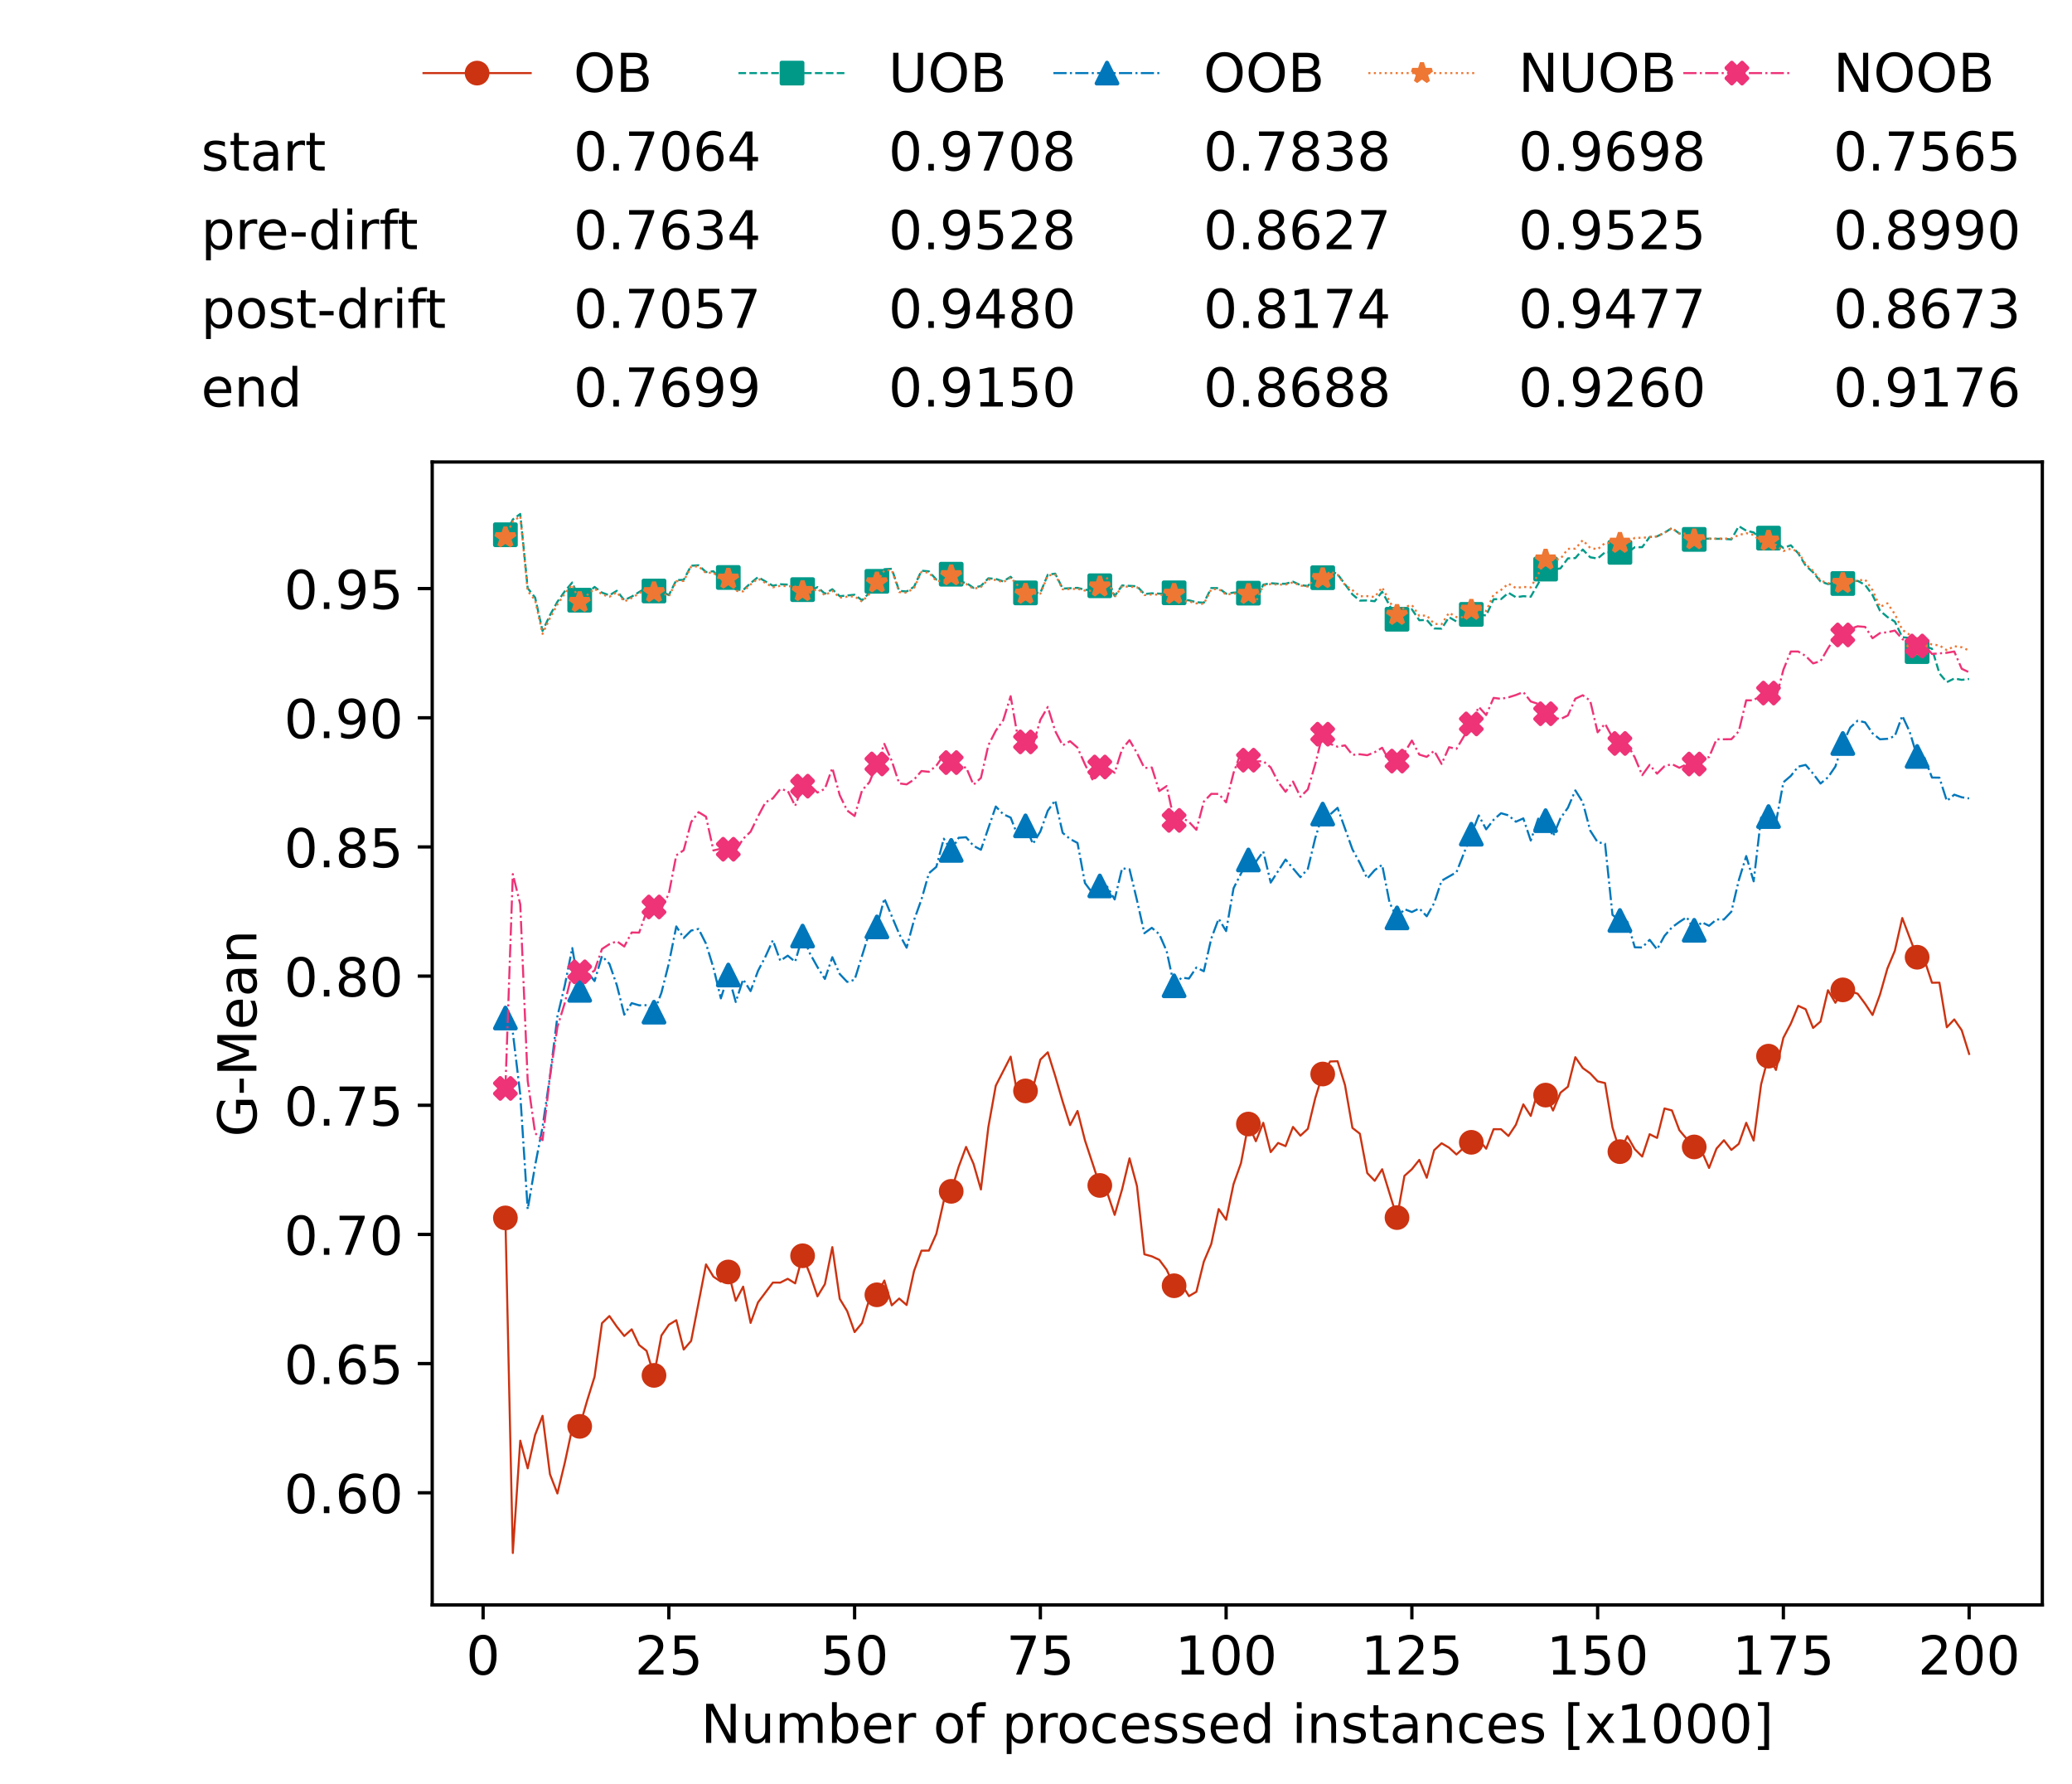 <?xml version="1.0" encoding="utf-8" standalone="no"?>
<!DOCTYPE svg PUBLIC "-//W3C//DTD SVG 1.1//EN"
  "http://www.w3.org/Graphics/SVG/1.1/DTD/svg11.dtd">
<!-- Created with matplotlib (https://matplotlib.org/) -->
<svg height="432.615pt" version="1.1" viewBox="0 0 502.65 432.615" width="502.65pt" xmlns="http://www.w3.org/2000/svg" xmlns:xlink="http://www.w3.org/1999/xlink">
 <defs>
  <style type="text/css">*{stroke-linecap:butt;stroke-linejoin:round;}</style>
 </defs>
 <g id="figure_1">
  <g id="patch_1">
   <path d="M 0 432.615 
L 502.65 432.615 
L 502.65 0 
L 0 0 
z
" style="fill:#ffffff;"/>
  </g>
  <g id="axes_1">
   <g id="patch_2">
    <path d="M 104.85 389.252 
L 495.45 389.252 
L 495.45 112.052 
L 104.85 112.052 
z
" style="fill:#ffffff;"/>
   </g>
   <g id="matplotlib.axis_1">
    <g id="xtick_1">
     <g id="line2d_1">
      <defs>
       <path d="M 0 0 
L 0 3.5 
" id="m630b07ca0b" style="stroke:#000000;stroke-width:0.8;"/>
      </defs>
      <g>
       <use style="stroke:#000000;stroke-width:0.8;" x="117.197" xlink:href="#m630b07ca0b" y="389.252"/>
      </g>
     </g>
     <g id="text_1">
      <!-- 0 -->
      <g transform="translate(113.061 406.13)scale(0.13 -0.13)">
       <defs>
        <path d="M 31.781 66.406 
Q 24.172 66.406 20.328 58.906 
Q 16.5 51.422 16.5 36.375 
Q 16.5 21.391 20.328 13.891 
Q 24.172 6.391 31.781 6.391 
Q 39.453 6.391 43.281 13.891 
Q 47.125 21.391 47.125 36.375 
Q 47.125 51.422 43.281 58.906 
Q 39.453 66.406 31.781 66.406 
z
M 31.781 74.219 
Q 44.047 74.219 50.516 64.516 
Q 56.984 54.828 56.984 36.375 
Q 56.984 17.969 50.516 8.266 
Q 44.047 -1.422 31.781 -1.422 
Q 19.531 -1.422 13.062 8.266 
Q 6.594 17.969 6.594 36.375 
Q 6.594 54.828 13.062 64.516 
Q 19.531 74.219 31.781 74.219 
z
" id="DejaVuSans-48"/>
       </defs>
       <use xlink:href="#DejaVuSans-48"/>
      </g>
     </g>
    </g>
    <g id="xtick_2">
     <g id="line2d_2">
      <g>
       <use style="stroke:#000000;stroke-width:0.8;" x="162.259" xlink:href="#m630b07ca0b" y="389.252"/>
      </g>
     </g>
     <g id="text_2">
      <!-- 25 -->
      <g transform="translate(153.988 406.13)scale(0.13 -0.13)">
       <defs>
        <path d="M 19.188 8.297 
L 53.609 8.297 
L 53.609 0 
L 7.328 0 
L 7.328 8.297 
Q 12.938 14.109 22.625 23.891 
Q 32.328 33.688 34.812 36.531 
Q 39.547 41.844 41.422 45.531 
Q 43.312 49.219 43.312 52.781 
Q 43.312 58.594 39.234 62.25 
Q 35.156 65.922 28.609 65.922 
Q 23.969 65.922 18.812 64.312 
Q 13.672 62.703 7.812 59.422 
L 7.812 69.391 
Q 13.766 71.781 18.938 73 
Q 24.125 74.219 28.422 74.219 
Q 39.75 74.219 46.484 68.547 
Q 53.219 62.891 53.219 53.422 
Q 53.219 48.922 51.531 44.891 
Q 49.859 40.875 45.406 35.406 
Q 44.188 33.984 37.641 27.219 
Q 31.109 20.453 19.188 8.297 
z
" id="DejaVuSans-50"/>
        <path d="M 10.797 72.906 
L 49.516 72.906 
L 49.516 64.594 
L 19.828 64.594 
L 19.828 46.734 
Q 21.969 47.469 24.109 47.828 
Q 26.266 48.188 28.422 48.188 
Q 40.625 48.188 47.75 41.5 
Q 54.891 34.812 54.891 23.391 
Q 54.891 11.625 47.562 5.094 
Q 40.234 -1.422 26.906 -1.422 
Q 22.312 -1.422 17.547 -0.641 
Q 12.797 0.141 7.719 1.703 
L 7.719 11.625 
Q 12.109 9.234 16.797 8.062 
Q 21.484 6.891 26.703 6.891 
Q 35.156 6.891 40.078 11.328 
Q 45.016 15.766 45.016 23.391 
Q 45.016 31 40.078 35.438 
Q 35.156 39.891 26.703 39.891 
Q 22.75 39.891 18.812 39.016 
Q 14.891 38.141 10.797 36.281 
z
" id="DejaVuSans-53"/>
       </defs>
       <use xlink:href="#DejaVuSans-50"/>
       <use x="63.623" xlink:href="#DejaVuSans-53"/>
      </g>
     </g>
    </g>
    <g id="xtick_3">
     <g id="line2d_3">
      <g>
       <use style="stroke:#000000;stroke-width:0.8;" x="207.322" xlink:href="#m630b07ca0b" y="389.252"/>
      </g>
     </g>
     <g id="text_3">
      <!-- 50 -->
      <g transform="translate(199.05 406.13)scale(0.13 -0.13)">
       <use xlink:href="#DejaVuSans-53"/>
       <use x="63.623" xlink:href="#DejaVuSans-48"/>
      </g>
     </g>
    </g>
    <g id="xtick_4">
     <g id="line2d_4">
      <g>
       <use style="stroke:#000000;stroke-width:0.8;" x="252.384" xlink:href="#m630b07ca0b" y="389.252"/>
      </g>
     </g>
     <g id="text_4">
      <!-- 75 -->
      <g transform="translate(244.113 406.13)scale(0.13 -0.13)">
       <defs>
        <path d="M 8.203 72.906 
L 55.078 72.906 
L 55.078 68.703 
L 28.609 0 
L 18.312 0 
L 43.219 64.594 
L 8.203 64.594 
z
" id="DejaVuSans-55"/>
       </defs>
       <use xlink:href="#DejaVuSans-55"/>
       <use x="63.623" xlink:href="#DejaVuSans-53"/>
      </g>
     </g>
    </g>
    <g id="xtick_5">
     <g id="line2d_5">
      <g>
       <use style="stroke:#000000;stroke-width:0.8;" x="297.446" xlink:href="#m630b07ca0b" y="389.252"/>
      </g>
     </g>
     <g id="text_5">
      <!-- 100 -->
      <g transform="translate(285.039 406.13)scale(0.13 -0.13)">
       <defs>
        <path d="M 12.406 8.297 
L 28.516 8.297 
L 28.516 63.922 
L 10.984 60.406 
L 10.984 69.391 
L 28.422 72.906 
L 38.281 72.906 
L 38.281 8.297 
L 54.391 8.297 
L 54.391 0 
L 12.406 0 
z
" id="DejaVuSans-49"/>
       </defs>
       <use xlink:href="#DejaVuSans-49"/>
       <use x="63.623" xlink:href="#DejaVuSans-48"/>
       <use x="127.246" xlink:href="#DejaVuSans-48"/>
      </g>
     </g>
    </g>
    <g id="xtick_6">
     <g id="line2d_6">
      <g>
       <use style="stroke:#000000;stroke-width:0.8;" x="342.509" xlink:href="#m630b07ca0b" y="389.252"/>
      </g>
     </g>
     <g id="text_6">
      <!-- 125 -->
      <g transform="translate(330.102 406.13)scale(0.13 -0.13)">
       <use xlink:href="#DejaVuSans-49"/>
       <use x="63.623" xlink:href="#DejaVuSans-50"/>
       <use x="127.246" xlink:href="#DejaVuSans-53"/>
      </g>
     </g>
    </g>
    <g id="xtick_7">
     <g id="line2d_7">
      <g>
       <use style="stroke:#000000;stroke-width:0.8;" x="387.571" xlink:href="#m630b07ca0b" y="389.252"/>
      </g>
     </g>
     <g id="text_7">
      <!-- 150 -->
      <g transform="translate(375.164 406.13)scale(0.13 -0.13)">
       <use xlink:href="#DejaVuSans-49"/>
       <use x="63.623" xlink:href="#DejaVuSans-53"/>
       <use x="127.246" xlink:href="#DejaVuSans-48"/>
      </g>
     </g>
    </g>
    <g id="xtick_8">
     <g id="line2d_8">
      <g>
       <use style="stroke:#000000;stroke-width:0.8;" x="432.633" xlink:href="#m630b07ca0b" y="389.252"/>
      </g>
     </g>
     <g id="text_8">
      <!-- 175 -->
      <g transform="translate(420.226 406.13)scale(0.13 -0.13)">
       <use xlink:href="#DejaVuSans-49"/>
       <use x="63.623" xlink:href="#DejaVuSans-55"/>
       <use x="127.246" xlink:href="#DejaVuSans-53"/>
      </g>
     </g>
    </g>
    <g id="xtick_9">
     <g id="line2d_9">
      <g>
       <use style="stroke:#000000;stroke-width:0.8;" x="477.695" xlink:href="#m630b07ca0b" y="389.252"/>
      </g>
     </g>
     <g id="text_9">
      <!-- 200 -->
      <g transform="translate(465.289 406.13)scale(0.13 -0.13)">
       <use xlink:href="#DejaVuSans-50"/>
       <use x="63.623" xlink:href="#DejaVuSans-48"/>
       <use x="127.246" xlink:href="#DejaVuSans-48"/>
      </g>
     </g>
    </g>
    <g id="text_10">
     <!-- Number of processed instances [x1000] -->
     <g transform="translate(170.025 422.711)scale(0.13 -0.13)">
      <defs>
       <path d="M 9.812 72.906 
L 23.094 72.906 
L 55.422 11.922 
L 55.422 72.906 
L 64.984 72.906 
L 64.984 0 
L 51.703 0 
L 19.391 60.984 
L 19.391 0 
L 9.812 0 
z
" id="DejaVuSans-78"/>
       <path d="M 8.5 21.578 
L 8.5 54.688 
L 17.484 54.688 
L 17.484 21.922 
Q 17.484 14.156 20.5 10.266 
Q 23.531 6.391 29.594 6.391 
Q 36.859 6.391 41.078 11.031 
Q 45.312 15.672 45.312 23.688 
L 45.312 54.688 
L 54.297 54.688 
L 54.297 0 
L 45.312 0 
L 45.312 8.406 
Q 42.047 3.422 37.719 1 
Q 33.406 -1.422 27.688 -1.422 
Q 18.266 -1.422 13.375 4.438 
Q 8.5 10.297 8.5 21.578 
z
M 31.109 56 
z
" id="DejaVuSans-117"/>
       <path d="M 52 44.188 
Q 55.375 50.25 60.062 53.125 
Q 64.75 56 71.094 56 
Q 79.641 56 84.281 50.016 
Q 88.922 44.047 88.922 33.016 
L 88.922 0 
L 79.891 0 
L 79.891 32.719 
Q 79.891 40.578 77.094 44.375 
Q 74.312 48.188 68.609 48.188 
Q 61.625 48.188 57.562 43.547 
Q 53.516 38.922 53.516 30.906 
L 53.516 0 
L 44.484 0 
L 44.484 32.719 
Q 44.484 40.625 41.703 44.406 
Q 38.922 48.188 33.109 48.188 
Q 26.219 48.188 22.156 43.531 
Q 18.109 38.875 18.109 30.906 
L 18.109 0 
L 9.078 0 
L 9.078 54.688 
L 18.109 54.688 
L 18.109 46.188 
Q 21.188 51.219 25.484 53.609 
Q 29.781 56 35.688 56 
Q 41.656 56 45.828 52.969 
Q 50 49.953 52 44.188 
z
" id="DejaVuSans-109"/>
       <path d="M 48.688 27.297 
Q 48.688 37.203 44.609 42.844 
Q 40.531 48.484 33.406 48.484 
Q 26.266 48.484 22.188 42.844 
Q 18.109 37.203 18.109 27.297 
Q 18.109 17.391 22.188 11.75 
Q 26.266 6.109 33.406 6.109 
Q 40.531 6.109 44.609 11.75 
Q 48.688 17.391 48.688 27.297 
z
M 18.109 46.391 
Q 20.953 51.266 25.266 53.625 
Q 29.594 56 35.594 56 
Q 45.562 56 51.781 48.094 
Q 58.016 40.188 58.016 27.297 
Q 58.016 14.406 51.781 6.484 
Q 45.562 -1.422 35.594 -1.422 
Q 29.594 -1.422 25.266 0.953 
Q 20.953 3.328 18.109 8.203 
L 18.109 0 
L 9.078 0 
L 9.078 75.984 
L 18.109 75.984 
z
" id="DejaVuSans-98"/>
       <path d="M 56.203 29.594 
L 56.203 25.203 
L 14.891 25.203 
Q 15.484 15.922 20.484 11.062 
Q 25.484 6.203 34.422 6.203 
Q 39.594 6.203 44.453 7.469 
Q 49.312 8.734 54.109 11.281 
L 54.109 2.781 
Q 49.266 0.734 44.188 -0.344 
Q 39.109 -1.422 33.891 -1.422 
Q 20.797 -1.422 13.156 6.188 
Q 5.516 13.812 5.516 26.812 
Q 5.516 40.234 12.766 48.109 
Q 20.016 56 32.328 56 
Q 43.359 56 49.781 48.891 
Q 56.203 41.797 56.203 29.594 
z
M 47.219 32.234 
Q 47.125 39.594 43.094 43.984 
Q 39.062 48.391 32.422 48.391 
Q 24.906 48.391 20.391 44.141 
Q 15.875 39.891 15.188 32.172 
z
" id="DejaVuSans-101"/>
       <path d="M 41.109 46.297 
Q 39.594 47.172 37.812 47.578 
Q 36.031 48 33.891 48 
Q 26.266 48 22.188 43.047 
Q 18.109 38.094 18.109 28.812 
L 18.109 0 
L 9.078 0 
L 9.078 54.688 
L 18.109 54.688 
L 18.109 46.188 
Q 20.953 51.172 25.484 53.578 
Q 30.031 56 36.531 56 
Q 37.453 56 38.578 55.875 
Q 39.703 55.766 41.062 55.516 
z
" id="DejaVuSans-114"/>
       <path id="DejaVuSans-32"/>
       <path d="M 30.609 48.391 
Q 23.391 48.391 19.188 42.75 
Q 14.984 37.109 14.984 27.297 
Q 14.984 17.484 19.156 11.844 
Q 23.344 6.203 30.609 6.203 
Q 37.797 6.203 41.984 11.859 
Q 46.188 17.531 46.188 27.297 
Q 46.188 37.016 41.984 42.703 
Q 37.797 48.391 30.609 48.391 
z
M 30.609 56 
Q 42.328 56 49.016 48.375 
Q 55.719 40.766 55.719 27.297 
Q 55.719 13.875 49.016 6.219 
Q 42.328 -1.422 30.609 -1.422 
Q 18.844 -1.422 12.172 6.219 
Q 5.516 13.875 5.516 27.297 
Q 5.516 40.766 12.172 48.375 
Q 18.844 56 30.609 56 
z
" id="DejaVuSans-111"/>
       <path d="M 37.109 75.984 
L 37.109 68.5 
L 28.516 68.5 
Q 23.688 68.5 21.797 66.547 
Q 19.922 64.594 19.922 59.516 
L 19.922 54.688 
L 34.719 54.688 
L 34.719 47.703 
L 19.922 47.703 
L 19.922 0 
L 10.891 0 
L 10.891 47.703 
L 2.297 47.703 
L 2.297 54.688 
L 10.891 54.688 
L 10.891 58.5 
Q 10.891 67.625 15.141 71.797 
Q 19.391 75.984 28.609 75.984 
z
" id="DejaVuSans-102"/>
       <path d="M 18.109 8.203 
L 18.109 -20.797 
L 9.078 -20.797 
L 9.078 54.688 
L 18.109 54.688 
L 18.109 46.391 
Q 20.953 51.266 25.266 53.625 
Q 29.594 56 35.594 56 
Q 45.562 56 51.781 48.094 
Q 58.016 40.188 58.016 27.297 
Q 58.016 14.406 51.781 6.484 
Q 45.562 -1.422 35.594 -1.422 
Q 29.594 -1.422 25.266 0.953 
Q 20.953 3.328 18.109 8.203 
z
M 48.688 27.297 
Q 48.688 37.203 44.609 42.844 
Q 40.531 48.484 33.406 48.484 
Q 26.266 48.484 22.188 42.844 
Q 18.109 37.203 18.109 27.297 
Q 18.109 17.391 22.188 11.75 
Q 26.266 6.109 33.406 6.109 
Q 40.531 6.109 44.609 11.75 
Q 48.688 17.391 48.688 27.297 
z
" id="DejaVuSans-112"/>
       <path d="M 48.781 52.594 
L 48.781 44.188 
Q 44.969 46.297 41.141 47.344 
Q 37.312 48.391 33.406 48.391 
Q 24.656 48.391 19.812 42.844 
Q 14.984 37.312 14.984 27.297 
Q 14.984 17.281 19.812 11.734 
Q 24.656 6.203 33.406 6.203 
Q 37.312 6.203 41.141 7.25 
Q 44.969 8.297 48.781 10.406 
L 48.781 2.094 
Q 45.016 0.344 40.984 -0.531 
Q 36.969 -1.422 32.422 -1.422 
Q 20.062 -1.422 12.781 6.344 
Q 5.516 14.109 5.516 27.297 
Q 5.516 40.672 12.859 48.328 
Q 20.219 56 33.016 56 
Q 37.156 56 41.109 55.141 
Q 45.062 54.297 48.781 52.594 
z
" id="DejaVuSans-99"/>
       <path d="M 44.281 53.078 
L 44.281 44.578 
Q 40.484 46.531 36.375 47.5 
Q 32.281 48.484 27.875 48.484 
Q 21.188 48.484 17.844 46.438 
Q 14.5 44.391 14.5 40.281 
Q 14.5 37.156 16.891 35.375 
Q 19.281 33.594 26.516 31.984 
L 29.594 31.297 
Q 39.156 29.25 43.188 25.516 
Q 47.219 21.781 47.219 15.094 
Q 47.219 7.469 41.188 3.016 
Q 35.156 -1.422 24.609 -1.422 
Q 20.219 -1.422 15.453 -0.562 
Q 10.688 0.297 5.422 2 
L 5.422 11.281 
Q 10.406 8.688 15.234 7.391 
Q 20.062 6.109 24.812 6.109 
Q 31.156 6.109 34.562 8.281 
Q 37.984 10.453 37.984 14.406 
Q 37.984 18.062 35.516 20.016 
Q 33.062 21.969 24.703 23.781 
L 21.578 24.516 
Q 13.234 26.266 9.516 29.906 
Q 5.812 33.547 5.812 39.891 
Q 5.812 47.609 11.281 51.797 
Q 16.75 56 26.812 56 
Q 31.781 56 36.172 55.266 
Q 40.578 54.547 44.281 53.078 
z
" id="DejaVuSans-115"/>
       <path d="M 45.406 46.391 
L 45.406 75.984 
L 54.391 75.984 
L 54.391 0 
L 45.406 0 
L 45.406 8.203 
Q 42.578 3.328 38.25 0.953 
Q 33.938 -1.422 27.875 -1.422 
Q 17.969 -1.422 11.734 6.484 
Q 5.516 14.406 5.516 27.297 
Q 5.516 40.188 11.734 48.094 
Q 17.969 56 27.875 56 
Q 33.938 56 38.25 53.625 
Q 42.578 51.266 45.406 46.391 
z
M 14.797 27.297 
Q 14.797 17.391 18.875 11.75 
Q 22.953 6.109 30.078 6.109 
Q 37.203 6.109 41.297 11.75 
Q 45.406 17.391 45.406 27.297 
Q 45.406 37.203 41.297 42.844 
Q 37.203 48.484 30.078 48.484 
Q 22.953 48.484 18.875 42.844 
Q 14.797 37.203 14.797 27.297 
z
" id="DejaVuSans-100"/>
       <path d="M 9.422 54.688 
L 18.406 54.688 
L 18.406 0 
L 9.422 0 
z
M 9.422 75.984 
L 18.406 75.984 
L 18.406 64.594 
L 9.422 64.594 
z
" id="DejaVuSans-105"/>
       <path d="M 54.891 33.016 
L 54.891 0 
L 45.906 0 
L 45.906 32.719 
Q 45.906 40.484 42.875 44.328 
Q 39.844 48.188 33.797 48.188 
Q 26.516 48.188 22.312 43.547 
Q 18.109 38.922 18.109 30.906 
L 18.109 0 
L 9.078 0 
L 9.078 54.688 
L 18.109 54.688 
L 18.109 46.188 
Q 21.344 51.125 25.703 53.562 
Q 30.078 56 35.797 56 
Q 45.219 56 50.047 50.172 
Q 54.891 44.344 54.891 33.016 
z
" id="DejaVuSans-110"/>
       <path d="M 18.312 70.219 
L 18.312 54.688 
L 36.812 54.688 
L 36.812 47.703 
L 18.312 47.703 
L 18.312 18.016 
Q 18.312 11.328 20.141 9.422 
Q 21.969 7.516 27.594 7.516 
L 36.812 7.516 
L 36.812 0 
L 27.594 0 
Q 17.188 0 13.234 3.875 
Q 9.281 7.766 9.281 18.016 
L 9.281 47.703 
L 2.688 47.703 
L 2.688 54.688 
L 9.281 54.688 
L 9.281 70.219 
z
" id="DejaVuSans-116"/>
       <path d="M 34.281 27.484 
Q 23.391 27.484 19.188 25 
Q 14.984 22.516 14.984 16.5 
Q 14.984 11.719 18.141 8.906 
Q 21.297 6.109 26.703 6.109 
Q 34.188 6.109 38.703 11.406 
Q 43.219 16.703 43.219 25.484 
L 43.219 27.484 
z
M 52.203 31.203 
L 52.203 0 
L 43.219 0 
L 43.219 8.297 
Q 40.141 3.328 35.547 0.953 
Q 30.953 -1.422 24.312 -1.422 
Q 15.922 -1.422 10.953 3.297 
Q 6 8.016 6 15.922 
Q 6 25.141 12.172 29.828 
Q 18.359 34.516 30.609 34.516 
L 43.219 34.516 
L 43.219 35.406 
Q 43.219 41.609 39.141 45 
Q 35.062 48.391 27.688 48.391 
Q 23 48.391 18.547 47.266 
Q 14.109 46.141 10.016 43.891 
L 10.016 52.203 
Q 14.938 54.109 19.578 55.047 
Q 24.219 56 28.609 56 
Q 40.484 56 46.344 49.844 
Q 52.203 43.703 52.203 31.203 
z
" id="DejaVuSans-97"/>
       <path d="M 8.594 75.984 
L 29.297 75.984 
L 29.297 69 
L 17.578 69 
L 17.578 -6.203 
L 29.297 -6.203 
L 29.297 -13.188 
L 8.594 -13.188 
z
" id="DejaVuSans-91"/>
       <path d="M 54.891 54.688 
L 35.109 28.078 
L 55.906 0 
L 45.312 0 
L 29.391 21.484 
L 13.484 0 
L 2.875 0 
L 24.125 28.609 
L 4.688 54.688 
L 15.281 54.688 
L 29.781 35.203 
L 44.281 54.688 
z
" id="DejaVuSans-120"/>
       <path d="M 30.422 75.984 
L 30.422 -13.188 
L 9.719 -13.188 
L 9.719 -6.203 
L 21.391 -6.203 
L 21.391 69 
L 9.719 69 
L 9.719 75.984 
z
" id="DejaVuSans-93"/>
      </defs>
      <use xlink:href="#DejaVuSans-78"/>
      <use x="74.805" xlink:href="#DejaVuSans-117"/>
      <use x="138.184" xlink:href="#DejaVuSans-109"/>
      <use x="235.596" xlink:href="#DejaVuSans-98"/>
      <use x="299.072" xlink:href="#DejaVuSans-101"/>
      <use x="360.596" xlink:href="#DejaVuSans-114"/>
      <use x="401.709" xlink:href="#DejaVuSans-32"/>
      <use x="433.496" xlink:href="#DejaVuSans-111"/>
      <use x="494.678" xlink:href="#DejaVuSans-102"/>
      <use x="529.883" xlink:href="#DejaVuSans-32"/>
      <use x="561.67" xlink:href="#DejaVuSans-112"/>
      <use x="625.146" xlink:href="#DejaVuSans-114"/>
      <use x="664.01" xlink:href="#DejaVuSans-111"/>
      <use x="725.191" xlink:href="#DejaVuSans-99"/>
      <use x="780.172" xlink:href="#DejaVuSans-101"/>
      <use x="841.695" xlink:href="#DejaVuSans-115"/>
      <use x="893.795" xlink:href="#DejaVuSans-115"/>
      <use x="945.895" xlink:href="#DejaVuSans-101"/>
      <use x="1007.418" xlink:href="#DejaVuSans-100"/>
      <use x="1070.895" xlink:href="#DejaVuSans-32"/>
      <use x="1102.682" xlink:href="#DejaVuSans-105"/>
      <use x="1130.465" xlink:href="#DejaVuSans-110"/>
      <use x="1193.844" xlink:href="#DejaVuSans-115"/>
      <use x="1245.943" xlink:href="#DejaVuSans-116"/>
      <use x="1285.152" xlink:href="#DejaVuSans-97"/>
      <use x="1346.432" xlink:href="#DejaVuSans-110"/>
      <use x="1409.811" xlink:href="#DejaVuSans-99"/>
      <use x="1464.791" xlink:href="#DejaVuSans-101"/>
      <use x="1526.314" xlink:href="#DejaVuSans-115"/>
      <use x="1578.414" xlink:href="#DejaVuSans-32"/>
      <use x="1610.201" xlink:href="#DejaVuSans-91"/>
      <use x="1649.215" xlink:href="#DejaVuSans-120"/>
      <use x="1708.395" xlink:href="#DejaVuSans-49"/>
      <use x="1772.018" xlink:href="#DejaVuSans-48"/>
      <use x="1835.641" xlink:href="#DejaVuSans-48"/>
      <use x="1899.264" xlink:href="#DejaVuSans-48"/>
      <use x="1962.887" xlink:href="#DejaVuSans-93"/>
     </g>
    </g>
   </g>
   <g id="matplotlib.axis_2">
    <g id="ytick_1">
     <g id="line2d_10">
      <defs>
       <path d="M 0 0 
L -3.5 0 
" id="m00b8a08e30" style="stroke:#000000;stroke-width:0.8;"/>
      </defs>
      <g>
       <use style="stroke:#000000;stroke-width:0.8;" x="104.85" xlink:href="#m00b8a08e30" y="362.047"/>
      </g>
     </g>
     <g id="text_11">
      <!-- 0.60 -->
      <g transform="translate(68.905 366.986)scale(0.13 -0.13)">
       <defs>
        <path d="M 10.688 12.406 
L 21 12.406 
L 21 0 
L 10.688 0 
z
" id="DejaVuSans-46"/>
        <path d="M 33.016 40.375 
Q 26.375 40.375 22.484 35.828 
Q 18.609 31.297 18.609 23.391 
Q 18.609 15.531 22.484 10.953 
Q 26.375 6.391 33.016 6.391 
Q 39.656 6.391 43.531 10.953 
Q 47.406 15.531 47.406 23.391 
Q 47.406 31.297 43.531 35.828 
Q 39.656 40.375 33.016 40.375 
z
M 52.594 71.297 
L 52.594 62.312 
Q 48.875 64.062 45.094 64.984 
Q 41.312 65.922 37.594 65.922 
Q 27.828 65.922 22.672 59.328 
Q 17.531 52.734 16.797 39.406 
Q 19.672 43.656 24.016 45.922 
Q 28.375 48.188 33.594 48.188 
Q 44.578 48.188 50.953 41.516 
Q 57.328 34.859 57.328 23.391 
Q 57.328 12.156 50.688 5.359 
Q 44.047 -1.422 33.016 -1.422 
Q 20.359 -1.422 13.672 8.266 
Q 6.984 17.969 6.984 36.375 
Q 6.984 53.656 15.188 63.938 
Q 23.391 74.219 37.203 74.219 
Q 40.922 74.219 44.703 73.484 
Q 48.484 72.75 52.594 71.297 
z
" id="DejaVuSans-54"/>
       </defs>
       <use xlink:href="#DejaVuSans-48"/>
       <use x="63.623" xlink:href="#DejaVuSans-46"/>
       <use x="95.41" xlink:href="#DejaVuSans-54"/>
       <use x="159.033" xlink:href="#DejaVuSans-48"/>
      </g>
     </g>
    </g>
    <g id="ytick_2">
     <g id="line2d_11">
      <g>
       <use style="stroke:#000000;stroke-width:0.8;" x="104.85" xlink:href="#m00b8a08e30" y="330.72"/>
      </g>
     </g>
     <g id="text_12">
      <!-- 0.65 -->
      <g transform="translate(68.905 335.659)scale(0.13 -0.13)">
       <use xlink:href="#DejaVuSans-48"/>
       <use x="63.623" xlink:href="#DejaVuSans-46"/>
       <use x="95.41" xlink:href="#DejaVuSans-54"/>
       <use x="159.033" xlink:href="#DejaVuSans-53"/>
      </g>
     </g>
    </g>
    <g id="ytick_3">
     <g id="line2d_12">
      <g>
       <use style="stroke:#000000;stroke-width:0.8;" x="104.85" xlink:href="#m00b8a08e30" y="299.392"/>
      </g>
     </g>
     <g id="text_13">
      <!-- 0.70 -->
      <g transform="translate(68.905 304.331)scale(0.13 -0.13)">
       <use xlink:href="#DejaVuSans-48"/>
       <use x="63.623" xlink:href="#DejaVuSans-46"/>
       <use x="95.41" xlink:href="#DejaVuSans-55"/>
       <use x="159.033" xlink:href="#DejaVuSans-48"/>
      </g>
     </g>
    </g>
    <g id="ytick_4">
     <g id="line2d_13">
      <g>
       <use style="stroke:#000000;stroke-width:0.8;" x="104.85" xlink:href="#m00b8a08e30" y="268.065"/>
      </g>
     </g>
     <g id="text_14">
      <!-- 0.75 -->
      <g transform="translate(68.905 273.004)scale(0.13 -0.13)">
       <use xlink:href="#DejaVuSans-48"/>
       <use x="63.623" xlink:href="#DejaVuSans-46"/>
       <use x="95.41" xlink:href="#DejaVuSans-55"/>
       <use x="159.033" xlink:href="#DejaVuSans-53"/>
      </g>
     </g>
    </g>
    <g id="ytick_5">
     <g id="line2d_14">
      <g>
       <use style="stroke:#000000;stroke-width:0.8;" x="104.85" xlink:href="#m00b8a08e30" y="236.738"/>
      </g>
     </g>
     <g id="text_15">
      <!-- 0.80 -->
      <g transform="translate(68.905 241.677)scale(0.13 -0.13)">
       <defs>
        <path d="M 31.781 34.625 
Q 24.75 34.625 20.719 30.859 
Q 16.703 27.094 16.703 20.516 
Q 16.703 13.922 20.719 10.156 
Q 24.75 6.391 31.781 6.391 
Q 38.812 6.391 42.859 10.172 
Q 46.922 13.969 46.922 20.516 
Q 46.922 27.094 42.891 30.859 
Q 38.875 34.625 31.781 34.625 
z
M 21.922 38.812 
Q 15.578 40.375 12.031 44.719 
Q 8.5 49.078 8.5 55.328 
Q 8.5 64.062 14.719 69.141 
Q 20.953 74.219 31.781 74.219 
Q 42.672 74.219 48.875 69.141 
Q 55.078 64.062 55.078 55.328 
Q 55.078 49.078 51.531 44.719 
Q 48 40.375 41.703 38.812 
Q 48.828 37.156 52.797 32.312 
Q 56.781 27.484 56.781 20.516 
Q 56.781 9.906 50.312 4.234 
Q 43.844 -1.422 31.781 -1.422 
Q 19.734 -1.422 13.25 4.234 
Q 6.781 9.906 6.781 20.516 
Q 6.781 27.484 10.781 32.312 
Q 14.797 37.156 21.922 38.812 
z
M 18.312 54.391 
Q 18.312 48.734 21.844 45.562 
Q 25.391 42.391 31.781 42.391 
Q 38.141 42.391 41.719 45.562 
Q 45.312 48.734 45.312 54.391 
Q 45.312 60.062 41.719 63.234 
Q 38.141 66.406 31.781 66.406 
Q 25.391 66.406 21.844 63.234 
Q 18.312 60.062 18.312 54.391 
z
" id="DejaVuSans-56"/>
       </defs>
       <use xlink:href="#DejaVuSans-48"/>
       <use x="63.623" xlink:href="#DejaVuSans-46"/>
       <use x="95.41" xlink:href="#DejaVuSans-56"/>
       <use x="159.033" xlink:href="#DejaVuSans-48"/>
      </g>
     </g>
    </g>
    <g id="ytick_6">
     <g id="line2d_15">
      <g>
       <use style="stroke:#000000;stroke-width:0.8;" x="104.85" xlink:href="#m00b8a08e30" y="205.41"/>
      </g>
     </g>
     <g id="text_16">
      <!-- 0.85 -->
      <g transform="translate(68.905 210.349)scale(0.13 -0.13)">
       <use xlink:href="#DejaVuSans-48"/>
       <use x="63.623" xlink:href="#DejaVuSans-46"/>
       <use x="95.41" xlink:href="#DejaVuSans-56"/>
       <use x="159.033" xlink:href="#DejaVuSans-53"/>
      </g>
     </g>
    </g>
    <g id="ytick_7">
     <g id="line2d_16">
      <g>
       <use style="stroke:#000000;stroke-width:0.8;" x="104.85" xlink:href="#m00b8a08e30" y="174.083"/>
      </g>
     </g>
     <g id="text_17">
      <!-- 0.90 -->
      <g transform="translate(68.905 179.022)scale(0.13 -0.13)">
       <defs>
        <path d="M 10.984 1.516 
L 10.984 10.5 
Q 14.703 8.734 18.5 7.812 
Q 22.312 6.891 25.984 6.891 
Q 35.75 6.891 40.891 13.453 
Q 46.047 20.016 46.781 33.406 
Q 43.953 29.203 39.594 26.953 
Q 35.25 24.703 29.984 24.703 
Q 19.047 24.703 12.672 31.312 
Q 6.297 37.938 6.297 49.422 
Q 6.297 60.641 12.938 67.422 
Q 19.578 74.219 30.609 74.219 
Q 43.266 74.219 49.922 64.516 
Q 56.594 54.828 56.594 36.375 
Q 56.594 19.141 48.406 8.859 
Q 40.234 -1.422 26.422 -1.422 
Q 22.703 -1.422 18.891 -0.688 
Q 15.094 0.047 10.984 1.516 
z
M 30.609 32.422 
Q 37.25 32.422 41.125 36.953 
Q 45.016 41.5 45.016 49.422 
Q 45.016 57.281 41.125 61.844 
Q 37.25 66.406 30.609 66.406 
Q 23.969 66.406 20.094 61.844 
Q 16.219 57.281 16.219 49.422 
Q 16.219 41.5 20.094 36.953 
Q 23.969 32.422 30.609 32.422 
z
" id="DejaVuSans-57"/>
       </defs>
       <use xlink:href="#DejaVuSans-48"/>
       <use x="63.623" xlink:href="#DejaVuSans-46"/>
       <use x="95.41" xlink:href="#DejaVuSans-57"/>
       <use x="159.033" xlink:href="#DejaVuSans-48"/>
      </g>
     </g>
    </g>
    <g id="ytick_8">
     <g id="line2d_17">
      <g>
       <use style="stroke:#000000;stroke-width:0.8;" x="104.85" xlink:href="#m00b8a08e30" y="142.755"/>
      </g>
     </g>
     <g id="text_18">
      <!-- 0.95 -->
      <g transform="translate(68.905 147.694)scale(0.13 -0.13)">
       <use xlink:href="#DejaVuSans-48"/>
       <use x="63.623" xlink:href="#DejaVuSans-46"/>
       <use x="95.41" xlink:href="#DejaVuSans-57"/>
       <use x="159.033" xlink:href="#DejaVuSans-53"/>
      </g>
     </g>
    </g>
    <g id="text_19">
     <!-- G-Mean -->
     <g transform="translate(62.201 275.744)rotate(-90)scale(0.13 -0.13)">
      <defs>
       <path d="M 59.516 10.406 
L 59.516 29.984 
L 43.406 29.984 
L 43.406 38.094 
L 69.281 38.094 
L 69.281 6.781 
Q 63.578 2.734 56.688 0.656 
Q 49.812 -1.422 42 -1.422 
Q 24.906 -1.422 15.25 8.562 
Q 5.609 18.562 5.609 36.375 
Q 5.609 54.25 15.25 64.234 
Q 24.906 74.219 42 74.219 
Q 49.125 74.219 55.547 72.453 
Q 61.969 70.703 67.391 67.281 
L 67.391 56.781 
Q 61.922 61.422 55.766 63.766 
Q 49.609 66.109 42.828 66.109 
Q 29.438 66.109 22.719 58.641 
Q 16.016 51.172 16.016 36.375 
Q 16.016 21.625 22.719 14.156 
Q 29.438 6.688 42.828 6.688 
Q 48.047 6.688 52.141 7.594 
Q 56.25 8.5 59.516 10.406 
z
" id="DejaVuSans-71"/>
       <path d="M 4.891 31.391 
L 31.203 31.391 
L 31.203 23.391 
L 4.891 23.391 
z
" id="DejaVuSans-45"/>
       <path d="M 9.812 72.906 
L 24.516 72.906 
L 43.109 23.297 
L 61.812 72.906 
L 76.516 72.906 
L 76.516 0 
L 66.891 0 
L 66.891 64.016 
L 48.094 14.016 
L 38.188 14.016 
L 19.391 64.016 
L 19.391 0 
L 9.812 0 
z
" id="DejaVuSans-77"/>
      </defs>
      <use xlink:href="#DejaVuSans-71"/>
      <use x="77.49" xlink:href="#DejaVuSans-45"/>
      <use x="113.574" xlink:href="#DejaVuSans-77"/>
      <use x="199.854" xlink:href="#DejaVuSans-101"/>
      <use x="261.377" xlink:href="#DejaVuSans-97"/>
      <use x="322.656" xlink:href="#DejaVuSans-110"/>
     </g>
    </g>
   </g>
   <g id="line2d_18"/>
   <g id="line2d_19"/>
   <g id="line2d_20"/>
   <g id="line2d_21"/>
   <g id="line2d_22"/>
   <g id="line2d_23">
    <path clip-path="url(#p0d693de5a0)" d="M 122.605 295.387 
L 124.407 376.652 
L 126.21 349.414 
L 128.012 356.12 
L 129.815 348.008 
L 131.617 343.386 
L 133.419 357.562 
L 135.222 362.217 
L 137.024 354.742 
L 138.827 346.365 
L 140.629 345.942 
L 142.432 339.715 
L 144.234 333.917 
L 146.037 320.916 
L 147.839 319.184 
L 149.642 321.768 
L 151.444 324.026 
L 153.247 322.41 
L 155.049 326.22 
L 156.852 327.624 
L 158.654 333.576 
L 160.457 323.898 
L 162.259 321.296 
L 164.062 320.199 
L 165.864 327.31 
L 167.667 325.207 
L 171.272 306.669 
L 173.074 309.637 
L 174.877 310.835 
L 176.679 308.496 
L 178.482 315.491 
L 180.284 312.055 
L 182.087 320.851 
L 183.889 315.872 
L 187.494 311.07 
L 189.297 311.081 
L 191.099 310.153 
L 192.902 311.259 
L 194.704 304.57 
L 196.507 309.077 
L 198.309 314.402 
L 200.112 311.446 
L 201.914 302.468 
L 203.717 315.013 
L 205.519 317.985 
L 207.322 323.074 
L 209.124 320.89 
L 210.927 315.022 
L 212.729 314.037 
L 214.532 310.577 
L 216.334 316.584 
L 218.137 314.94 
L 219.939 316.505 
L 221.742 308.252 
L 223.544 303.324 
L 225.347 303.313 
L 227.149 299.259 
L 228.952 291.271 
L 230.754 288.938 
L 232.557 283.007 
L 234.359 278.17 
L 236.162 282.242 
L 237.964 288.485 
L 239.767 273.361 
L 241.569 263.317 
L 245.174 256.273 
L 246.976 266.215 
L 248.779 264.585 
L 250.581 263.89 
L 252.384 256.994 
L 254.186 255.22 
L 255.989 260.972 
L 257.791 267.158 
L 259.594 272.87 
L 261.396 269.443 
L 263.199 276.565 
L 266.804 287.509 
L 268.606 289.264 
L 270.409 294.649 
L 272.211 288.451 
L 274.014 280.942 
L 275.816 287.646 
L 277.619 304.205 
L 279.421 304.706 
L 281.224 305.545 
L 283.026 307.96 
L 284.829 311.841 
L 286.631 311.465 
L 288.434 314.353 
L 290.236 313.302 
L 292.039 305.985 
L 293.841 301.721 
L 295.644 293.23 
L 297.446 295.832 
L 299.249 287.182 
L 301.051 282.111 
L 302.854 272.621 
L 304.656 276.787 
L 306.459 272.318 
L 308.261 279.425 
L 310.064 277.203 
L 311.866 277.978 
L 313.669 273.318 
L 315.471 275.432 
L 317.274 273.78 
L 319.076 266.319 
L 320.879 260.487 
L 322.681 257.447 
L 324.484 257.378 
L 326.286 263.172 
L 328.089 273.557 
L 329.891 274.961 
L 331.694 284.522 
L 333.496 286.388 
L 335.299 283.581 
L 338.904 295.31 
L 340.706 285.19 
L 342.509 283.575 
L 344.311 281.305 
L 346.114 285.641 
L 347.916 278.961 
L 349.719 277.28 
L 351.521 278.342 
L 353.324 279.994 
L 355.126 278.353 
L 356.928 277.049 
L 358.731 276.388 
L 360.533 278.599 
L 362.336 273.868 
L 364.138 273.877 
L 365.941 275.512 
L 367.743 272.789 
L 369.546 267.846 
L 371.348 270.653 
L 373.151 264.39 
L 374.953 265.6 
L 376.756 269.338 
L 378.558 265.014 
L 380.361 263.568 
L 382.163 256.405 
L 383.966 259.031 
L 385.768 260.328 
L 387.571 262.252 
L 389.373 262.683 
L 391.176 273.447 
L 392.978 279.315 
L 394.781 275.553 
L 396.583 278.717 
L 398.386 280.502 
L 400.188 275.087 
L 401.991 275.981 
L 403.793 268.843 
L 405.596 269.317 
L 407.398 274.105 
L 409.201 276.244 
L 411.003 278.173 
L 412.806 279.164 
L 414.608 283.266 
L 416.411 278.575 
L 418.213 276.552 
L 420.016 278.889 
L 421.818 277.419 
L 423.621 272.318 
L 425.423 276.629 
L 427.226 263.004 
L 429.028 256.153 
L 430.831 259.499 
L 432.633 251.698 
L 434.436 248.274 
L 436.238 243.949 
L 438.041 244.776 
L 439.843 249.311 
L 441.646 247.759 
L 443.448 240.164 
L 445.251 243.206 
L 447.053 240.079 
L 448.856 240.401 
L 450.658 241.012 
L 452.461 243.441 
L 454.263 246.171 
L 456.066 241.233 
L 457.868 234.901 
L 459.671 230.584 
L 461.473 222.651 
L 465.078 232.163 
L 466.881 232.888 
L 468.683 238.35 
L 470.485 238.324 
L 472.288 249.145 
L 474.09 247.246 
L 475.893 249.859 
L 477.695 255.611 
L 477.695 255.611 
" style="fill:none;stroke:#cc3311;stroke-linecap:square;stroke-width:0.5;"/>
    <defs>
     <path d="M 0 2.5 
C 0.663 2.5 1.299 2.237 1.768 1.768 
C 2.237 1.299 2.5 0.663 2.5 0 
C 2.5 -0.663 2.237 -1.299 1.768 -1.768 
C 1.299 -2.237 0.663 -2.5 0 -2.5 
C -0.663 -2.5 -1.299 -2.237 -1.768 -1.768 
C -2.237 -1.299 -2.5 -0.663 -2.5 0 
C -2.5 0.663 -2.237 1.299 -1.768 1.768 
C -1.299 2.237 -0.663 2.5 0 2.5 
z
" id="md0d06b9efc" style="stroke:#cc3311;"/>
    </defs>
    <g clip-path="url(#p0d693de5a0)">
     <use style="fill:#cc3311;stroke:#cc3311;" x="122.605" xlink:href="#md0d06b9efc" y="295.387"/>
     <use style="fill:#cc3311;stroke:#cc3311;" x="140.629" xlink:href="#md0d06b9efc" y="345.942"/>
     <use style="fill:#cc3311;stroke:#cc3311;" x="158.654" xlink:href="#md0d06b9efc" y="333.576"/>
     <use style="fill:#cc3311;stroke:#cc3311;" x="176.679" xlink:href="#md0d06b9efc" y="308.496"/>
     <use style="fill:#cc3311;stroke:#cc3311;" x="194.704" xlink:href="#md0d06b9efc" y="304.57"/>
     <use style="fill:#cc3311;stroke:#cc3311;" x="212.729" xlink:href="#md0d06b9efc" y="314.037"/>
     <use style="fill:#cc3311;stroke:#cc3311;" x="230.754" xlink:href="#md0d06b9efc" y="288.938"/>
     <use style="fill:#cc3311;stroke:#cc3311;" x="248.779" xlink:href="#md0d06b9efc" y="264.585"/>
     <use style="fill:#cc3311;stroke:#cc3311;" x="266.804" xlink:href="#md0d06b9efc" y="287.509"/>
     <use style="fill:#cc3311;stroke:#cc3311;" x="284.829" xlink:href="#md0d06b9efc" y="311.841"/>
     <use style="fill:#cc3311;stroke:#cc3311;" x="302.854" xlink:href="#md0d06b9efc" y="272.621"/>
     <use style="fill:#cc3311;stroke:#cc3311;" x="320.879" xlink:href="#md0d06b9efc" y="260.487"/>
     <use style="fill:#cc3311;stroke:#cc3311;" x="338.904" xlink:href="#md0d06b9efc" y="295.31"/>
     <use style="fill:#cc3311;stroke:#cc3311;" x="356.928" xlink:href="#md0d06b9efc" y="277.049"/>
     <use style="fill:#cc3311;stroke:#cc3311;" x="374.953" xlink:href="#md0d06b9efc" y="265.6"/>
     <use style="fill:#cc3311;stroke:#cc3311;" x="392.978" xlink:href="#md0d06b9efc" y="279.315"/>
     <use style="fill:#cc3311;stroke:#cc3311;" x="411.003" xlink:href="#md0d06b9efc" y="278.173"/>
     <use style="fill:#cc3311;stroke:#cc3311;" x="429.028" xlink:href="#md0d06b9efc" y="256.153"/>
     <use style="fill:#cc3311;stroke:#cc3311;" x="447.053" xlink:href="#md0d06b9efc" y="240.079"/>
     <use style="fill:#cc3311;stroke:#cc3311;" x="465.078" xlink:href="#md0d06b9efc" y="232.163"/>
    </g>
   </g>
   <g id="line2d_24"/>
   <g id="line2d_25"/>
   <g id="line2d_26"/>
   <g id="line2d_27"/>
   <g id="line2d_28">
    <path clip-path="url(#p0d693de5a0)" d="M 122.605 129.695 
L 124.407 125.988 
L 126.21 124.652 
L 128.012 142.659 
L 129.815 144.932 
L 131.617 153.036 
L 133.419 149.194 
L 135.222 145.951 
L 137.024 143.392 
L 138.827 141.28 
L 140.629 145.567 
L 144.234 142.353 
L 146.037 143.736 
L 147.839 144.386 
L 149.642 143.288 
L 151.444 145.562 
L 153.247 144.699 
L 156.852 142.488 
L 158.654 143.336 
L 160.457 143.351 
L 162.259 144.347 
L 164.062 140.706 
L 165.864 140.622 
L 167.667 137.206 
L 169.469 137.106 
L 171.272 138.745 
L 173.074 138.551 
L 174.877 140.539 
L 176.679 140.058 
L 178.482 142.969 
L 180.284 143.114 
L 182.087 141.431 
L 183.889 139.974 
L 187.494 142.064 
L 189.297 141.708 
L 192.902 141.869 
L 194.704 143.005 
L 196.507 143.377 
L 198.309 142.398 
L 200.112 143.991 
L 201.914 142.912 
L 203.717 144.6 
L 207.322 144.25 
L 209.124 145.599 
L 210.927 143.737 
L 214.532 138.049 
L 216.334 137.954 
L 218.137 143.313 
L 219.939 143.456 
L 221.742 142.313 
L 223.544 138.414 
L 225.347 138.574 
L 227.149 140.568 
L 228.952 140.522 
L 230.754 139.264 
L 232.557 141.118 
L 234.359 141.342 
L 236.162 142.576 
L 237.964 142.117 
L 239.767 140.263 
L 241.569 140.405 
L 243.372 141.002 
L 245.174 139.893 
L 248.779 143.798 
L 252.384 143.776 
L 254.186 139.379 
L 255.989 139.132 
L 257.791 142.752 
L 261.396 142.575 
L 263.199 143.04 
L 265.001 143.121 
L 266.804 142.07 
L 268.606 140.006 
L 270.409 144.574 
L 272.211 141.993 
L 275.816 142.191 
L 277.619 144.072 
L 279.421 143.899 
L 283.026 144.052 
L 284.829 143.78 
L 286.631 145.488 
L 288.434 145.592 
L 290.236 146.053 
L 292.039 146.178 
L 293.841 142.623 
L 295.644 142.639 
L 297.446 143.986 
L 299.249 143.729 
L 301.051 143.661 
L 302.854 143.857 
L 304.656 145.743 
L 306.459 141.804 
L 308.261 141.448 
L 310.064 141.581 
L 311.866 141.581 
L 313.669 141.081 
L 315.471 141.903 
L 317.274 142.128 
L 319.076 140.072 
L 320.879 140.118 
L 322.681 138.429 
L 324.484 139.25 
L 328.089 144.162 
L 329.891 145.671 
L 331.694 145.627 
L 333.496 145.818 
L 335.299 143.501 
L 338.904 150.185 
L 340.706 148.283 
L 342.509 147.784 
L 344.311 150.434 
L 346.114 150.351 
L 347.916 152.422 
L 349.719 152.475 
L 351.521 149.689 
L 353.324 150.738 
L 355.126 150.785 
L 356.928 149.011 
L 358.731 148.98 
L 360.533 149.296 
L 362.336 145.333 
L 364.138 145.312 
L 365.941 143.774 
L 367.743 144.846 
L 369.546 144.593 
L 371.348 144.722 
L 373.151 141.561 
L 374.953 138.024 
L 376.756 138.19 
L 378.558 137.847 
L 380.361 135.423 
L 382.163 135.356 
L 383.966 133.284 
L 385.768 135.159 
L 387.571 135.464 
L 389.373 133.949 
L 392.978 133.968 
L 394.781 134.048 
L 396.583 132.727 
L 398.386 132.708 
L 400.188 130.249 
L 401.991 130.088 
L 403.793 129.206 
L 405.596 128.066 
L 407.398 129.402 
L 409.201 129.418 
L 411.003 130.819 
L 412.806 130.641 
L 418.213 130.694 
L 420.016 130.823 
L 421.818 127.615 
L 423.621 128.706 
L 425.423 129.138 
L 427.226 130.772 
L 429.028 130.515 
L 430.831 131.462 
L 432.633 132.907 
L 434.436 132.25 
L 436.238 134.191 
L 438.041 137.196 
L 439.843 138.809 
L 441.646 141.032 
L 443.448 141.657 
L 445.251 141.413 
L 447.053 141.524 
L 450.658 140.875 
L 452.461 141.854 
L 454.263 144.323 
L 456.066 148.112 
L 457.868 149.65 
L 459.671 150.76 
L 461.473 154.534 
L 463.276 154.752 
L 465.078 158.03 
L 466.881 156.776 
L 468.683 157.335 
L 470.485 163.323 
L 472.288 165.443 
L 474.09 164.559 
L 475.893 164.888 
L 477.695 164.673 
L 477.695 164.673 
" style="fill:none;stroke:#009988;stroke-dasharray:1.85,0.8;stroke-dashoffset:0;stroke-width:0.5;"/>
    <defs>
     <path d="M -2.5 2.5 
L 2.5 2.5 
L 2.5 -2.5 
L -2.5 -2.5 
z
" id="me69f8af5ae" style="stroke:#009988;stroke-linejoin:miter;"/>
    </defs>
    <g clip-path="url(#p0d693de5a0)">
     <use style="fill:#009988;stroke:#009988;stroke-linejoin:miter;" x="122.605" xlink:href="#me69f8af5ae" y="129.695"/>
     <use style="fill:#009988;stroke:#009988;stroke-linejoin:miter;" x="140.629" xlink:href="#me69f8af5ae" y="145.567"/>
     <use style="fill:#009988;stroke:#009988;stroke-linejoin:miter;" x="158.654" xlink:href="#me69f8af5ae" y="143.336"/>
     <use style="fill:#009988;stroke:#009988;stroke-linejoin:miter;" x="176.679" xlink:href="#me69f8af5ae" y="140.058"/>
     <use style="fill:#009988;stroke:#009988;stroke-linejoin:miter;" x="194.704" xlink:href="#me69f8af5ae" y="143.005"/>
     <use style="fill:#009988;stroke:#009988;stroke-linejoin:miter;" x="212.729" xlink:href="#me69f8af5ae" y="140.991"/>
     <use style="fill:#009988;stroke:#009988;stroke-linejoin:miter;" x="230.754" xlink:href="#me69f8af5ae" y="139.264"/>
     <use style="fill:#009988;stroke:#009988;stroke-linejoin:miter;" x="248.779" xlink:href="#me69f8af5ae" y="143.798"/>
     <use style="fill:#009988;stroke:#009988;stroke-linejoin:miter;" x="266.804" xlink:href="#me69f8af5ae" y="142.07"/>
     <use style="fill:#009988;stroke:#009988;stroke-linejoin:miter;" x="284.829" xlink:href="#me69f8af5ae" y="143.78"/>
     <use style="fill:#009988;stroke:#009988;stroke-linejoin:miter;" x="302.854" xlink:href="#me69f8af5ae" y="143.857"/>
     <use style="fill:#009988;stroke:#009988;stroke-linejoin:miter;" x="320.879" xlink:href="#me69f8af5ae" y="140.118"/>
     <use style="fill:#009988;stroke:#009988;stroke-linejoin:miter;" x="338.904" xlink:href="#me69f8af5ae" y="150.185"/>
     <use style="fill:#009988;stroke:#009988;stroke-linejoin:miter;" x="356.928" xlink:href="#me69f8af5ae" y="149.011"/>
     <use style="fill:#009988;stroke:#009988;stroke-linejoin:miter;" x="374.953" xlink:href="#me69f8af5ae" y="138.024"/>
     <use style="fill:#009988;stroke:#009988;stroke-linejoin:miter;" x="392.978" xlink:href="#me69f8af5ae" y="133.968"/>
     <use style="fill:#009988;stroke:#009988;stroke-linejoin:miter;" x="411.003" xlink:href="#me69f8af5ae" y="130.819"/>
     <use style="fill:#009988;stroke:#009988;stroke-linejoin:miter;" x="429.028" xlink:href="#me69f8af5ae" y="130.515"/>
     <use style="fill:#009988;stroke:#009988;stroke-linejoin:miter;" x="447.053" xlink:href="#me69f8af5ae" y="141.524"/>
     <use style="fill:#009988;stroke:#009988;stroke-linejoin:miter;" x="465.078" xlink:href="#me69f8af5ae" y="158.03"/>
    </g>
   </g>
   <g id="line2d_29"/>
   <g id="line2d_30"/>
   <g id="line2d_31"/>
   <g id="line2d_32"/>
   <g id="line2d_33">
    <path clip-path="url(#p0d693de5a0)" d="M 122.605 246.909 
L 124.407 250.395 
L 126.21 265.468 
L 128.012 293.297 
L 129.815 282.676 
L 131.617 273.34 
L 133.419 261.018 
L 135.222 246.489 
L 137.024 238.957 
L 138.827 229.937 
L 140.629 240.189 
L 142.432 235.718 
L 144.234 237.938 
L 146.037 231.877 
L 147.839 233.763 
L 149.642 238.942 
L 151.444 246.095 
L 153.247 243.292 
L 155.049 243.823 
L 156.852 243.789 
L 158.654 245.488 
L 160.457 240.777 
L 162.259 233.65 
L 164.062 224.689 
L 165.864 227.505 
L 167.667 225.692 
L 169.469 225.301 
L 171.272 228.87 
L 173.074 234.715 
L 174.877 242.137 
L 176.679 236.476 
L 178.482 243.013 
L 180.284 237.526 
L 182.087 240.375 
L 183.889 235.471 
L 185.692 232.013 
L 187.494 228.037 
L 189.297 233.025 
L 191.099 231.779 
L 192.902 233.253 
L 194.704 227.032 
L 196.507 231.307 
L 198.309 234.538 
L 200.112 237.428 
L 201.914 232.151 
L 203.717 236.238 
L 205.519 238.147 
L 207.322 237.631 
L 210.927 226.018 
L 212.729 224.807 
L 214.532 217.907 
L 218.137 226.504 
L 219.939 229.849 
L 221.742 223.158 
L 223.544 218.142 
L 225.347 211.788 
L 227.149 210.243 
L 228.952 203.412 
L 230.754 206.248 
L 232.557 203.191 
L 234.359 203.06 
L 236.162 205.14 
L 237.964 206.094 
L 241.569 195.604 
L 243.372 197.483 
L 245.174 198.285 
L 246.976 202.898 
L 248.779 200.303 
L 250.581 204.677 
L 252.384 201.668 
L 254.186 196.622 
L 255.989 194.107 
L 257.791 201.997 
L 259.594 203.478 
L 261.396 204.444 
L 263.199 214.167 
L 265.001 216.581 
L 266.804 214.872 
L 268.606 215.053 
L 270.409 218.143 
L 272.211 210.594 
L 274.014 210.833 
L 275.816 218.32 
L 277.619 226.336 
L 279.421 225.028 
L 281.224 226.563 
L 283.026 230.688 
L 284.829 239.086 
L 286.631 237.107 
L 288.434 237.331 
L 290.236 234.657 
L 292.039 235.559 
L 293.841 227.637 
L 295.644 222.819 
L 297.446 225.822 
L 299.249 215.436 
L 301.051 211.872 
L 302.854 208.573 
L 304.656 209.014 
L 306.459 206.516 
L 308.261 214.054 
L 311.866 208.467 
L 315.471 212.747 
L 317.274 210.728 
L 319.076 203.248 
L 320.879 197.445 
L 322.681 197.537 
L 324.484 195.927 
L 328.089 205.993 
L 329.891 209.321 
L 331.694 213.087 
L 333.496 211.033 
L 335.299 209.758 
L 337.101 218.933 
L 338.904 222.622 
L 340.706 220.498 
L 342.509 221.199 
L 344.311 220.32 
L 346.114 222.228 
L 347.916 219.034 
L 349.719 213.606 
L 353.324 211.552 
L 358.731 197.768 
L 360.533 201.143 
L 362.336 198.825 
L 364.138 197.231 
L 365.941 197.746 
L 367.743 199.297 
L 369.546 198.486 
L 371.348 203.86 
L 373.151 198.555 
L 374.953 199.038 
L 376.756 202.803 
L 378.558 198.453 
L 380.361 195.907 
L 382.163 191.696 
L 383.966 194.564 
L 385.768 201.447 
L 387.571 204.264 
L 389.373 204.609 
L 391.176 221.888 
L 392.978 223.25 
L 394.781 223.538 
L 396.583 229.752 
L 398.386 229.793 
L 400.188 227.939 
L 401.991 230.265 
L 403.793 226.977 
L 405.596 224.924 
L 407.398 223.608 
L 409.201 222.446 
L 411.003 225.632 
L 412.806 223.661 
L 414.608 224.534 
L 416.411 222.988 
L 418.213 223.003 
L 420.016 221.106 
L 421.818 213.48 
L 423.621 207.63 
L 425.423 213.751 
L 427.226 198.274 
L 429.028 198.05 
L 430.831 199.488 
L 432.633 189.731 
L 434.436 188.184 
L 436.238 185.933 
L 438.041 185.512 
L 439.843 187.634 
L 441.646 190.032 
L 443.448 188.537 
L 445.251 185.908 
L 447.053 180.323 
L 448.856 176.449 
L 450.658 174.785 
L 452.461 175.198 
L 454.263 177.859 
L 456.066 179.308 
L 457.868 179.184 
L 459.671 178.535 
L 461.473 173.601 
L 463.276 177.48 
L 465.078 183.463 
L 466.881 183.807 
L 468.683 188.582 
L 470.485 188.611 
L 472.288 194.253 
L 474.09 192.733 
L 475.893 193.358 
L 477.695 193.647 
L 477.695 193.647 
" style="fill:none;stroke:#0077bb;stroke-dasharray:3.2,0.8,0.5,0.8;stroke-dashoffset:0;stroke-width:0.5;"/>
    <defs>
     <path d="M 0 -2.5 
L -2.5 2.5 
L 2.5 2.5 
z
" id="md4ee780158" style="stroke:#0077bb;stroke-linejoin:miter;"/>
    </defs>
    <g clip-path="url(#p0d693de5a0)">
     <use style="fill:#0077bb;stroke:#0077bb;stroke-linejoin:miter;" x="122.605" xlink:href="#md4ee780158" y="246.909"/>
     <use style="fill:#0077bb;stroke:#0077bb;stroke-linejoin:miter;" x="140.629" xlink:href="#md4ee780158" y="240.189"/>
     <use style="fill:#0077bb;stroke:#0077bb;stroke-linejoin:miter;" x="158.654" xlink:href="#md4ee780158" y="245.488"/>
     <use style="fill:#0077bb;stroke:#0077bb;stroke-linejoin:miter;" x="176.679" xlink:href="#md4ee780158" y="236.476"/>
     <use style="fill:#0077bb;stroke:#0077bb;stroke-linejoin:miter;" x="194.704" xlink:href="#md4ee780158" y="227.032"/>
     <use style="fill:#0077bb;stroke:#0077bb;stroke-linejoin:miter;" x="212.729" xlink:href="#md4ee780158" y="224.807"/>
     <use style="fill:#0077bb;stroke:#0077bb;stroke-linejoin:miter;" x="230.754" xlink:href="#md4ee780158" y="206.248"/>
     <use style="fill:#0077bb;stroke:#0077bb;stroke-linejoin:miter;" x="248.779" xlink:href="#md4ee780158" y="200.303"/>
     <use style="fill:#0077bb;stroke:#0077bb;stroke-linejoin:miter;" x="266.804" xlink:href="#md4ee780158" y="214.872"/>
     <use style="fill:#0077bb;stroke:#0077bb;stroke-linejoin:miter;" x="284.829" xlink:href="#md4ee780158" y="239.086"/>
     <use style="fill:#0077bb;stroke:#0077bb;stroke-linejoin:miter;" x="302.854" xlink:href="#md4ee780158" y="208.573"/>
     <use style="fill:#0077bb;stroke:#0077bb;stroke-linejoin:miter;" x="320.879" xlink:href="#md4ee780158" y="197.445"/>
     <use style="fill:#0077bb;stroke:#0077bb;stroke-linejoin:miter;" x="338.904" xlink:href="#md4ee780158" y="222.622"/>
     <use style="fill:#0077bb;stroke:#0077bb;stroke-linejoin:miter;" x="356.928" xlink:href="#md4ee780158" y="202.325"/>
     <use style="fill:#0077bb;stroke:#0077bb;stroke-linejoin:miter;" x="374.953" xlink:href="#md4ee780158" y="199.038"/>
     <use style="fill:#0077bb;stroke:#0077bb;stroke-linejoin:miter;" x="392.978" xlink:href="#md4ee780158" y="223.25"/>
     <use style="fill:#0077bb;stroke:#0077bb;stroke-linejoin:miter;" x="411.003" xlink:href="#md4ee780158" y="225.632"/>
     <use style="fill:#0077bb;stroke:#0077bb;stroke-linejoin:miter;" x="429.028" xlink:href="#md4ee780158" y="198.05"/>
     <use style="fill:#0077bb;stroke:#0077bb;stroke-linejoin:miter;" x="447.053" xlink:href="#md4ee780158" y="180.323"/>
     <use style="fill:#0077bb;stroke:#0077bb;stroke-linejoin:miter;" x="465.078" xlink:href="#md4ee780158" y="183.463"/>
    </g>
   </g>
   <g id="line2d_34"/>
   <g id="line2d_35"/>
   <g id="line2d_36"/>
   <g id="line2d_37"/>
   <g id="line2d_38">
    <path clip-path="url(#p0d693de5a0)" d="M 122.605 130.346 
L 124.407 126.474 
L 126.21 125.191 
L 128.012 143.348 
L 129.815 145.545 
L 131.617 153.736 
L 133.419 149.887 
L 135.222 146.597 
L 137.024 143.967 
L 138.827 141.797 
L 140.629 146.037 
L 142.432 144.325 
L 144.234 142.775 
L 146.037 144.15 
L 147.839 144.751 
L 149.642 143.631 
L 151.444 145.884 
L 153.247 145.021 
L 156.852 142.811 
L 158.654 143.658 
L 160.457 143.672 
L 162.259 144.651 
L 164.062 140.954 
L 165.864 140.9 
L 167.667 137.444 
L 169.469 137.36 
L 171.272 138.982 
L 173.074 138.837 
L 174.877 140.855 
L 176.679 140.374 
L 178.482 143.299 
L 180.284 143.429 
L 182.087 141.762 
L 183.889 140.321 
L 187.494 142.442 
L 189.297 142.086 
L 192.902 142.247 
L 194.704 143.397 
L 196.507 143.786 
L 198.309 142.791 
L 200.112 144.399 
L 201.914 143.29 
L 203.717 144.963 
L 205.519 144.726 
L 207.322 144.626 
L 209.124 145.927 
L 210.927 144.036 
L 214.532 138.35 
L 216.334 138.271 
L 218.137 143.597 
L 219.939 143.757 
L 221.742 142.615 
L 223.544 138.716 
L 225.347 138.876 
L 227.149 140.915 
L 228.952 140.853 
L 230.754 139.549 
L 232.557 141.37 
L 234.359 141.595 
L 236.162 142.828 
L 237.964 142.369 
L 239.767 140.531 
L 241.569 140.657 
L 243.372 141.207 
L 245.174 140.099 
L 248.779 144.035 
L 252.384 143.98 
L 254.186 139.583 
L 255.989 139.336 
L 257.791 142.924 
L 261.396 142.811 
L 263.199 143.23 
L 265.001 143.296 
L 266.804 142.277 
L 268.606 140.229 
L 270.409 144.811 
L 272.211 142.215 
L 275.816 142.413 
L 277.619 144.325 
L 279.421 144.166 
L 283.026 144.305 
L 284.829 144.048 
L 286.631 145.756 
L 288.434 145.875 
L 290.236 146.337 
L 292.039 146.462 
L 293.841 142.922 
L 295.644 142.874 
L 297.446 144.205 
L 299.249 143.963 
L 301.051 143.896 
L 302.854 144.075 
L 304.656 145.975 
L 306.459 142.023 
L 308.261 141.667 
L 310.064 141.783 
L 311.866 141.784 
L 313.669 141.237 
L 315.471 142.029 
L 317.274 142.254 
L 319.076 140.183 
L 320.879 140.26 
L 322.681 138.588 
L 324.484 139.393 
L 326.286 141.875 
L 328.089 143.121 
L 329.891 144.614 
L 331.694 144.586 
L 333.496 144.792 
L 335.299 142.461 
L 338.904 149.157 
L 340.706 147.225 
L 342.509 146.726 
L 344.311 149.376 
L 346.114 149.261 
L 347.916 151.316 
L 349.719 151.383 
L 351.521 148.612 
L 353.324 149.662 
L 355.126 149.709 
L 356.928 147.92 
L 358.731 147.856 
L 360.533 148.172 
L 362.336 144.223 
L 364.138 143.092 
L 365.941 141.553 
L 367.743 142.609 
L 369.546 142.341 
L 371.348 142.469 
L 373.151 139.295 
L 374.953 135.743 
L 376.756 135.876 
L 378.558 135.534 
L 380.361 133.109 
L 382.163 133.075 
L 383.966 131.002 
L 385.768 132.892 
L 387.571 133.23 
L 389.373 131.699 
L 392.978 131.685 
L 394.781 131.765 
L 396.583 130.445 
L 398.386 130.441 
L 401.991 130.102 
L 403.793 129.22 
L 405.596 128.064 
L 407.398 129.401 
L 409.201 129.416 
L 411.003 130.818 
L 412.806 130.672 
L 418.213 130.644 
L 420.016 130.579 
L 421.818 129.768 
L 423.621 129.302 
L 425.423 129.733 
L 427.226 131.428 
L 429.028 131.155 
L 430.831 132.164 
L 432.633 133.654 
L 434.436 133.076 
L 436.238 133.826 
L 438.041 136.858 
L 439.843 138.471 
L 441.646 140.783 
L 443.448 141.453 
L 445.251 141.257 
L 447.053 141.428 
L 448.856 141.071 
L 452.461 140.552 
L 454.263 143.158 
L 456.066 147.223 
L 457.868 146.32 
L 459.671 148.941 
L 461.473 152.745 
L 463.276 153.96 
L 465.078 157.197 
L 466.881 155.785 
L 468.683 156.299 
L 470.485 156.538 
L 472.288 157.698 
L 474.09 156.725 
L 475.893 156.979 
L 477.695 157.782 
L 477.695 157.782 
" style="fill:none;stroke:#ee7733;stroke-dasharray:0.5,0.825;stroke-dashoffset:0;stroke-width:0.5;"/>
    <defs>
     <path d="M 0 -2.5 
L -0.561 -0.773 
L -2.378 -0.773 
L -0.908 0.295 
L -1.469 2.023 
L -0 0.955 
L 1.469 2.023 
L 0.908 0.295 
L 2.378 -0.773 
L 0.561 -0.773 
z
" id="m05691ba08e" style="stroke:#ee7733;stroke-linejoin:bevel;"/>
    </defs>
    <g clip-path="url(#p0d693de5a0)">
     <use style="fill:#ee7733;stroke:#ee7733;stroke-linejoin:bevel;" x="122.605" xlink:href="#m05691ba08e" y="130.346"/>
     <use style="fill:#ee7733;stroke:#ee7733;stroke-linejoin:bevel;" x="140.629" xlink:href="#m05691ba08e" y="146.037"/>
     <use style="fill:#ee7733;stroke:#ee7733;stroke-linejoin:bevel;" x="158.654" xlink:href="#m05691ba08e" y="143.658"/>
     <use style="fill:#ee7733;stroke:#ee7733;stroke-linejoin:bevel;" x="176.679" xlink:href="#m05691ba08e" y="140.374"/>
     <use style="fill:#ee7733;stroke:#ee7733;stroke-linejoin:bevel;" x="194.704" xlink:href="#m05691ba08e" y="143.397"/>
     <use style="fill:#ee7733;stroke:#ee7733;stroke-linejoin:bevel;" x="212.729" xlink:href="#m05691ba08e" y="141.29"/>
     <use style="fill:#ee7733;stroke:#ee7733;stroke-linejoin:bevel;" x="230.754" xlink:href="#m05691ba08e" y="139.549"/>
     <use style="fill:#ee7733;stroke:#ee7733;stroke-linejoin:bevel;" x="248.779" xlink:href="#m05691ba08e" y="144.035"/>
     <use style="fill:#ee7733;stroke:#ee7733;stroke-linejoin:bevel;" x="266.804" xlink:href="#m05691ba08e" y="142.277"/>
     <use style="fill:#ee7733;stroke:#ee7733;stroke-linejoin:bevel;" x="284.829" xlink:href="#m05691ba08e" y="144.048"/>
     <use style="fill:#ee7733;stroke:#ee7733;stroke-linejoin:bevel;" x="302.854" xlink:href="#m05691ba08e" y="144.075"/>
     <use style="fill:#ee7733;stroke:#ee7733;stroke-linejoin:bevel;" x="320.879" xlink:href="#m05691ba08e" y="140.26"/>
     <use style="fill:#ee7733;stroke:#ee7733;stroke-linejoin:bevel;" x="338.904" xlink:href="#m05691ba08e" y="149.157"/>
     <use style="fill:#ee7733;stroke:#ee7733;stroke-linejoin:bevel;" x="356.928" xlink:href="#m05691ba08e" y="147.92"/>
     <use style="fill:#ee7733;stroke:#ee7733;stroke-linejoin:bevel;" x="374.953" xlink:href="#m05691ba08e" y="135.743"/>
     <use style="fill:#ee7733;stroke:#ee7733;stroke-linejoin:bevel;" x="392.978" xlink:href="#m05691ba08e" y="131.685"/>
     <use style="fill:#ee7733;stroke:#ee7733;stroke-linejoin:bevel;" x="411.003" xlink:href="#m05691ba08e" y="130.818"/>
     <use style="fill:#ee7733;stroke:#ee7733;stroke-linejoin:bevel;" x="429.028" xlink:href="#m05691ba08e" y="131.155"/>
     <use style="fill:#ee7733;stroke:#ee7733;stroke-linejoin:bevel;" x="447.053" xlink:href="#m05691ba08e" y="141.428"/>
     <use style="fill:#ee7733;stroke:#ee7733;stroke-linejoin:bevel;" x="465.078" xlink:href="#m05691ba08e" y="157.197"/>
    </g>
   </g>
   <g id="line2d_39"/>
   <g id="line2d_40"/>
   <g id="line2d_41"/>
   <g id="line2d_42"/>
   <g id="line2d_43">
    <path clip-path="url(#p0d693de5a0)" d="M 122.605 263.977 
L 124.407 211.998 
L 126.21 219.32 
L 128.012 262.087 
L 129.815 274.813 
L 131.617 276.526 
L 133.419 261.138 
L 135.222 249.08 
L 137.024 243.213 
L 138.827 235.866 
L 140.629 235.698 
L 142.432 236.501 
L 144.234 235.403 
L 146.037 230.162 
L 147.839 228.996 
L 149.642 228.284 
L 151.444 229.557 
L 153.247 226.158 
L 155.049 226.197 
L 156.852 221.097 
L 158.654 219.969 
L 160.457 220.394 
L 162.259 216.741 
L 164.062 207.445 
L 165.864 206.199 
L 167.667 199.377 
L 169.469 196.967 
L 171.272 198.069 
L 173.074 206.262 
L 174.877 205.846 
L 176.679 205.972 
L 178.482 206.292 
L 180.284 203.433 
L 182.087 201.718 
L 183.889 198 
L 185.692 194.598 
L 187.494 193.617 
L 189.297 191.36 
L 191.099 191.803 
L 192.902 195.456 
L 194.704 190.671 
L 196.507 190.467 
L 198.309 192.223 
L 200.112 191.321 
L 201.914 186.266 
L 203.717 192.871 
L 205.519 196.584 
L 207.322 197.909 
L 209.124 191.694 
L 210.927 189.702 
L 212.729 185.284 
L 214.532 180.421 
L 216.334 184.549 
L 218.137 190.003 
L 219.939 190.233 
L 221.742 189.077 
L 223.544 186.998 
L 225.347 187.191 
L 227.149 185.695 
L 228.952 183.14 
L 230.754 184.953 
L 232.557 186.373 
L 234.359 186.08 
L 236.162 190.332 
L 237.964 188.668 
L 239.767 180.759 
L 241.569 177.223 
L 243.372 174.695 
L 245.174 168.856 
L 246.976 179.227 
L 248.779 179.934 
L 250.581 180.815 
L 252.384 174.578 
L 254.186 171.462 
L 255.989 177.307 
L 257.791 180.775 
L 259.594 179.765 
L 261.396 181.331 
L 263.199 185.372 
L 265.001 189.029 
L 266.804 186.026 
L 268.606 186.19 
L 270.409 187.438 
L 272.211 181.666 
L 274.014 179.506 
L 275.816 182.622 
L 277.619 186.261 
L 279.421 186.146 
L 281.224 191.865 
L 283.026 190.647 
L 284.829 198.971 
L 286.631 198.24 
L 288.434 199.333 
L 290.236 201.255 
L 292.039 194.423 
L 293.841 192.536 
L 295.644 192.551 
L 297.446 194.588 
L 299.249 187.459 
L 301.051 182.511 
L 302.854 184.368 
L 304.656 184.688 
L 306.459 184.604 
L 308.261 186.124 
L 310.064 189.632 
L 311.866 192.034 
L 313.669 189.556 
L 315.471 193.251 
L 317.274 191.456 
L 319.076 185.291 
L 320.879 178.066 
L 322.681 180.417 
L 324.484 181.105 
L 326.286 180.78 
L 328.089 183.081 
L 329.891 182.932 
L 331.694 183.163 
L 333.496 182.435 
L 335.299 181.358 
L 337.101 184.619 
L 338.904 184.587 
L 340.706 182.562 
L 342.509 179.607 
L 344.311 183.012 
L 346.114 183.567 
L 347.916 182.103 
L 349.719 185.283 
L 351.521 181.226 
L 353.324 181.631 
L 356.928 175.573 
L 358.731 171.447 
L 360.533 173.423 
L 362.336 169.265 
L 364.138 169.486 
L 365.941 169.132 
L 367.743 168.565 
L 369.546 167.845 
L 371.348 170.127 
L 373.151 170.721 
L 374.953 173.109 
L 376.756 174.012 
L 378.558 174.411 
L 380.361 173.515 
L 382.163 169.467 
L 383.966 168.62 
L 385.768 169.941 
L 387.571 177.61 
L 389.373 175.541 
L 391.176 178.859 
L 392.978 180.314 
L 394.781 180.523 
L 396.583 183.698 
L 398.386 188.01 
L 400.188 185.506 
L 401.991 187.632 
L 403.793 185.833 
L 405.596 185.32 
L 407.398 186.212 
L 409.201 185.344 
L 411.003 185.304 
L 412.806 183.826 
L 414.608 183.634 
L 416.411 179.308 
L 420.016 179.285 
L 421.818 177.37 
L 423.621 169.847 
L 425.423 169.872 
L 427.226 168.466 
L 429.028 168.09 
L 430.831 169.468 
L 432.633 162.441 
L 434.436 158.014 
L 436.238 158.019 
L 438.041 159.1 
L 439.843 160.894 
L 441.646 160.371 
L 443.448 157.261 
L 445.251 154.483 
L 447.053 153.993 
L 448.856 152.498 
L 450.658 151.898 
L 452.461 152.049 
L 454.263 154.792 
L 456.066 153.545 
L 457.868 153.337 
L 459.671 152.931 
L 461.473 154.971 
L 463.276 156.253 
L 465.078 156.681 
L 466.881 156.583 
L 468.683 158.605 
L 472.288 158.328 
L 474.09 158.013 
L 475.893 162.195 
L 477.695 163.056 
L 477.695 163.056 
" style="fill:none;stroke:#ee3377;stroke-dasharray:3.2,0.8,0.5,0.8;stroke-dashoffset:0;stroke-width:0.5;"/>
    <defs>
     <path d="M -1.25 2.5 
L 0 1.25 
L 1.25 2.5 
L 2.5 1.25 
L 1.25 0 
L 2.5 -1.25 
L 1.25 -2.5 
L 0 -1.25 
L -1.25 -2.5 
L -2.5 -1.25 
L -1.25 0 
L -2.5 1.25 
z
" id="m2b4da0e9bc" style="stroke:#ee3377;stroke-linejoin:miter;"/>
    </defs>
    <g clip-path="url(#p0d693de5a0)">
     <use style="fill:#ee3377;stroke:#ee3377;stroke-linejoin:miter;" x="122.605" xlink:href="#m2b4da0e9bc" y="263.977"/>
     <use style="fill:#ee3377;stroke:#ee3377;stroke-linejoin:miter;" x="140.629" xlink:href="#m2b4da0e9bc" y="235.698"/>
     <use style="fill:#ee3377;stroke:#ee3377;stroke-linejoin:miter;" x="158.654" xlink:href="#m2b4da0e9bc" y="219.969"/>
     <use style="fill:#ee3377;stroke:#ee3377;stroke-linejoin:miter;" x="176.679" xlink:href="#m2b4da0e9bc" y="205.972"/>
     <use style="fill:#ee3377;stroke:#ee3377;stroke-linejoin:miter;" x="194.704" xlink:href="#m2b4da0e9bc" y="190.671"/>
     <use style="fill:#ee3377;stroke:#ee3377;stroke-linejoin:miter;" x="212.729" xlink:href="#m2b4da0e9bc" y="185.284"/>
     <use style="fill:#ee3377;stroke:#ee3377;stroke-linejoin:miter;" x="230.754" xlink:href="#m2b4da0e9bc" y="184.953"/>
     <use style="fill:#ee3377;stroke:#ee3377;stroke-linejoin:miter;" x="248.779" xlink:href="#m2b4da0e9bc" y="179.934"/>
     <use style="fill:#ee3377;stroke:#ee3377;stroke-linejoin:miter;" x="266.804" xlink:href="#m2b4da0e9bc" y="186.026"/>
     <use style="fill:#ee3377;stroke:#ee3377;stroke-linejoin:miter;" x="284.829" xlink:href="#m2b4da0e9bc" y="198.971"/>
     <use style="fill:#ee3377;stroke:#ee3377;stroke-linejoin:miter;" x="302.854" xlink:href="#m2b4da0e9bc" y="184.368"/>
     <use style="fill:#ee3377;stroke:#ee3377;stroke-linejoin:miter;" x="320.879" xlink:href="#m2b4da0e9bc" y="178.066"/>
     <use style="fill:#ee3377;stroke:#ee3377;stroke-linejoin:miter;" x="338.904" xlink:href="#m2b4da0e9bc" y="184.587"/>
     <use style="fill:#ee3377;stroke:#ee3377;stroke-linejoin:miter;" x="356.928" xlink:href="#m2b4da0e9bc" y="175.573"/>
     <use style="fill:#ee3377;stroke:#ee3377;stroke-linejoin:miter;" x="374.953" xlink:href="#m2b4da0e9bc" y="173.109"/>
     <use style="fill:#ee3377;stroke:#ee3377;stroke-linejoin:miter;" x="392.978" xlink:href="#m2b4da0e9bc" y="180.314"/>
     <use style="fill:#ee3377;stroke:#ee3377;stroke-linejoin:miter;" x="411.003" xlink:href="#m2b4da0e9bc" y="185.304"/>
     <use style="fill:#ee3377;stroke:#ee3377;stroke-linejoin:miter;" x="429.028" xlink:href="#m2b4da0e9bc" y="168.09"/>
     <use style="fill:#ee3377;stroke:#ee3377;stroke-linejoin:miter;" x="447.053" xlink:href="#m2b4da0e9bc" y="153.993"/>
     <use style="fill:#ee3377;stroke:#ee3377;stroke-linejoin:miter;" x="465.078" xlink:href="#m2b4da0e9bc" y="156.681"/>
    </g>
   </g>
   <g id="line2d_44"/>
   <g id="line2d_45"/>
   <g id="line2d_46"/>
   <g id="line2d_47"/>
   <g id="patch_3">
    <path d="M 104.85 389.252 
L 104.85 112.052 
" style="fill:none;stroke:#000000;stroke-linecap:square;stroke-linejoin:miter;stroke-width:0.8;"/>
   </g>
   <g id="patch_4">
    <path d="M 495.45 389.252 
L 495.45 112.052 
" style="fill:none;stroke:#000000;stroke-linecap:square;stroke-linejoin:miter;stroke-width:0.8;"/>
   </g>
   <g id="patch_5">
    <path d="M 104.85 389.252 
L 495.45 389.252 
" style="fill:none;stroke:#000000;stroke-linecap:square;stroke-linejoin:miter;stroke-width:0.8;"/>
   </g>
   <g id="patch_6">
    <path d="M 104.85 112.052 
L 495.45 112.052 
" style="fill:none;stroke:#000000;stroke-linecap:square;stroke-linejoin:miter;stroke-width:0.8;"/>
   </g>
   <g id="legend_1">
    <g id="line2d_48"/>
    <g id="line2d_49"/>
    <g id="text_20">
     <!--   -->
     <g transform="translate(48.8 22.278)scale(0.13 -0.13)">
      <use xlink:href="#DejaVuSans-32"/>
     </g>
    </g>
    <g id="line2d_50"/>
    <g id="line2d_51"/>
    <g id="text_21">
     <!-- start -->
     <g transform="translate(48.8 41.36)scale(0.13 -0.13)">
      <use xlink:href="#DejaVuSans-115"/>
      <use x="52.1" xlink:href="#DejaVuSans-116"/>
      <use x="91.309" xlink:href="#DejaVuSans-97"/>
      <use x="152.588" xlink:href="#DejaVuSans-114"/>
      <use x="193.701" xlink:href="#DejaVuSans-116"/>
     </g>
    </g>
    <g id="line2d_52"/>
    <g id="line2d_53"/>
    <g id="text_22">
     <!-- pre-dirft -->
     <g transform="translate(48.8 60.441)scale(0.13 -0.13)">
      <use xlink:href="#DejaVuSans-112"/>
      <use x="63.477" xlink:href="#DejaVuSans-114"/>
      <use x="102.34" xlink:href="#DejaVuSans-101"/>
      <use x="163.863" xlink:href="#DejaVuSans-45"/>
      <use x="199.947" xlink:href="#DejaVuSans-100"/>
      <use x="263.424" xlink:href="#DejaVuSans-105"/>
      <use x="291.207" xlink:href="#DejaVuSans-114"/>
      <use x="332.32" xlink:href="#DejaVuSans-102"/>
      <use x="365.775" xlink:href="#DejaVuSans-116"/>
     </g>
    </g>
    <g id="line2d_54"/>
    <g id="line2d_55"/>
    <g id="text_23">
     <!-- post-drift -->
     <g transform="translate(48.8 79.523)scale(0.13 -0.13)">
      <use xlink:href="#DejaVuSans-112"/>
      <use x="63.477" xlink:href="#DejaVuSans-111"/>
      <use x="124.658" xlink:href="#DejaVuSans-115"/>
      <use x="176.758" xlink:href="#DejaVuSans-116"/>
      <use x="215.967" xlink:href="#DejaVuSans-45"/>
      <use x="252.051" xlink:href="#DejaVuSans-100"/>
      <use x="315.527" xlink:href="#DejaVuSans-114"/>
      <use x="356.641" xlink:href="#DejaVuSans-105"/>
      <use x="384.424" xlink:href="#DejaVuSans-102"/>
      <use x="417.879" xlink:href="#DejaVuSans-116"/>
     </g>
    </g>
    <g id="line2d_56"/>
    <g id="line2d_57"/>
    <g id="text_24">
     <!-- end -->
     <g transform="translate(48.8 98.604)scale(0.13 -0.13)">
      <use xlink:href="#DejaVuSans-101"/>
      <use x="61.523" xlink:href="#DejaVuSans-110"/>
      <use x="124.902" xlink:href="#DejaVuSans-100"/>
     </g>
    </g>
    <g id="line2d_58">
     <path d="M 102.738 17.728 
L 128.738 17.728 
" style="fill:none;stroke:#cc3311;stroke-linecap:square;stroke-width:0.5;"/>
    </g>
    <g id="line2d_59">
     <g>
      <use style="fill:#cc3311;stroke:#cc3311;" x="115.738" xlink:href="#md0d06b9efc" y="17.728"/>
     </g>
    </g>
    <g id="text_25">
     <!-- OB -->
     <g transform="translate(139.138 22.278)scale(0.13 -0.13)">
      <defs>
       <path d="M 39.406 66.219 
Q 28.656 66.219 22.328 58.203 
Q 16.016 50.203 16.016 36.375 
Q 16.016 22.609 22.328 14.594 
Q 28.656 6.594 39.406 6.594 
Q 50.141 6.594 56.422 14.594 
Q 62.703 22.609 62.703 36.375 
Q 62.703 50.203 56.422 58.203 
Q 50.141 66.219 39.406 66.219 
z
M 39.406 74.219 
Q 54.734 74.219 63.906 63.938 
Q 73.094 53.656 73.094 36.375 
Q 73.094 19.141 63.906 8.859 
Q 54.734 -1.422 39.406 -1.422 
Q 24.031 -1.422 14.812 8.828 
Q 5.609 19.094 5.609 36.375 
Q 5.609 53.656 14.812 63.938 
Q 24.031 74.219 39.406 74.219 
z
" id="DejaVuSans-79"/>
       <path d="M 19.672 34.812 
L 19.672 8.109 
L 35.5 8.109 
Q 43.453 8.109 47.281 11.406 
Q 51.125 14.703 51.125 21.484 
Q 51.125 28.328 47.281 31.562 
Q 43.453 34.812 35.5 34.812 
z
M 19.672 64.797 
L 19.672 42.828 
L 34.281 42.828 
Q 41.5 42.828 45.031 45.531 
Q 48.578 48.25 48.578 53.812 
Q 48.578 59.328 45.031 62.062 
Q 41.5 64.797 34.281 64.797 
z
M 9.812 72.906 
L 35.016 72.906 
Q 46.297 72.906 52.391 68.219 
Q 58.5 63.531 58.5 54.891 
Q 58.5 48.188 55.375 44.234 
Q 52.25 40.281 46.188 39.312 
Q 53.469 37.75 57.5 32.781 
Q 61.531 27.828 61.531 20.406 
Q 61.531 10.641 54.891 5.312 
Q 48.25 0 35.984 0 
L 9.812 0 
z
" id="DejaVuSans-66"/>
      </defs>
      <use xlink:href="#DejaVuSans-79"/>
      <use x="78.711" xlink:href="#DejaVuSans-66"/>
     </g>
    </g>
    <g id="line2d_60"/>
    <g id="line2d_61"/>
    <g id="text_26">
     <!-- 0.7064 -->
     <g transform="translate(139.138 41.36)scale(0.13 -0.13)">
      <defs>
       <path d="M 37.797 64.312 
L 12.891 25.391 
L 37.797 25.391 
z
M 35.203 72.906 
L 47.609 72.906 
L 47.609 25.391 
L 58.016 25.391 
L 58.016 17.188 
L 47.609 17.188 
L 47.609 0 
L 37.797 0 
L 37.797 17.188 
L 4.891 17.188 
L 4.891 26.703 
z
" id="DejaVuSans-52"/>
      </defs>
      <use xlink:href="#DejaVuSans-48"/>
      <use x="63.623" xlink:href="#DejaVuSans-46"/>
      <use x="95.41" xlink:href="#DejaVuSans-55"/>
      <use x="159.033" xlink:href="#DejaVuSans-48"/>
      <use x="222.656" xlink:href="#DejaVuSans-54"/>
      <use x="286.279" xlink:href="#DejaVuSans-52"/>
     </g>
    </g>
    <g id="line2d_62"/>
    <g id="line2d_63"/>
    <g id="text_27">
     <!-- 0.7634 -->
     <g transform="translate(139.138 60.441)scale(0.13 -0.13)">
      <defs>
       <path d="M 40.578 39.312 
Q 47.656 37.797 51.625 33 
Q 55.609 28.219 55.609 21.188 
Q 55.609 10.406 48.188 4.484 
Q 40.766 -1.422 27.094 -1.422 
Q 22.516 -1.422 17.656 -0.516 
Q 12.797 0.391 7.625 2.203 
L 7.625 11.719 
Q 11.719 9.328 16.594 8.109 
Q 21.484 6.891 26.812 6.891 
Q 36.078 6.891 40.938 10.547 
Q 45.797 14.203 45.797 21.188 
Q 45.797 27.641 41.281 31.266 
Q 36.766 34.906 28.719 34.906 
L 20.219 34.906 
L 20.219 43.016 
L 29.109 43.016 
Q 36.375 43.016 40.234 45.922 
Q 44.094 48.828 44.094 54.297 
Q 44.094 59.906 40.109 62.906 
Q 36.141 65.922 28.719 65.922 
Q 24.656 65.922 20.016 65.031 
Q 15.375 64.156 9.812 62.312 
L 9.812 71.094 
Q 15.438 72.656 20.344 73.438 
Q 25.25 74.219 29.594 74.219 
Q 40.828 74.219 47.359 69.109 
Q 53.906 64.016 53.906 55.328 
Q 53.906 49.266 50.438 45.094 
Q 46.969 40.922 40.578 39.312 
z
" id="DejaVuSans-51"/>
      </defs>
      <use xlink:href="#DejaVuSans-48"/>
      <use x="63.623" xlink:href="#DejaVuSans-46"/>
      <use x="95.41" xlink:href="#DejaVuSans-55"/>
      <use x="159.033" xlink:href="#DejaVuSans-54"/>
      <use x="222.656" xlink:href="#DejaVuSans-51"/>
      <use x="286.279" xlink:href="#DejaVuSans-52"/>
     </g>
    </g>
    <g id="line2d_64"/>
    <g id="line2d_65"/>
    <g id="text_28">
     <!-- 0.7057 -->
     <g transform="translate(139.138 79.523)scale(0.13 -0.13)">
      <use xlink:href="#DejaVuSans-48"/>
      <use x="63.623" xlink:href="#DejaVuSans-46"/>
      <use x="95.41" xlink:href="#DejaVuSans-55"/>
      <use x="159.033" xlink:href="#DejaVuSans-48"/>
      <use x="222.656" xlink:href="#DejaVuSans-53"/>
      <use x="286.279" xlink:href="#DejaVuSans-55"/>
     </g>
    </g>
    <g id="line2d_66"/>
    <g id="line2d_67"/>
    <g id="text_29">
     <!-- 0.7699 -->
     <g transform="translate(139.138 98.604)scale(0.13 -0.13)">
      <use xlink:href="#DejaVuSans-48"/>
      <use x="63.623" xlink:href="#DejaVuSans-46"/>
      <use x="95.41" xlink:href="#DejaVuSans-55"/>
      <use x="159.033" xlink:href="#DejaVuSans-54"/>
      <use x="222.656" xlink:href="#DejaVuSans-57"/>
      <use x="286.279" xlink:href="#DejaVuSans-57"/>
     </g>
    </g>
    <g id="line2d_68">
     <path d="M 179.144 17.728 
L 205.144 17.728 
" style="fill:none;stroke:#009988;stroke-dasharray:1.85,0.8;stroke-dashoffset:0;stroke-width:0.5;"/>
    </g>
    <g id="line2d_69">
     <g>
      <use style="fill:#009988;stroke:#009988;stroke-linejoin:miter;" x="192.144" xlink:href="#me69f8af5ae" y="17.728"/>
     </g>
    </g>
    <g id="text_30">
     <!-- UOB -->
     <g transform="translate(215.544 22.278)scale(0.13 -0.13)">
      <defs>
       <path d="M 8.688 72.906 
L 18.609 72.906 
L 18.609 28.609 
Q 18.609 16.891 22.844 11.734 
Q 27.094 6.594 36.625 6.594 
Q 46.094 6.594 50.344 11.734 
Q 54.594 16.891 54.594 28.609 
L 54.594 72.906 
L 64.5 72.906 
L 64.5 27.391 
Q 64.5 13.141 57.438 5.859 
Q 50.391 -1.422 36.625 -1.422 
Q 22.797 -1.422 15.734 5.859 
Q 8.688 13.141 8.688 27.391 
z
" id="DejaVuSans-85"/>
      </defs>
      <use xlink:href="#DejaVuSans-85"/>
      <use x="73.193" xlink:href="#DejaVuSans-79"/>
      <use x="151.904" xlink:href="#DejaVuSans-66"/>
     </g>
    </g>
    <g id="line2d_70"/>
    <g id="line2d_71"/>
    <g id="text_31">
     <!-- 0.9708 -->
     <g transform="translate(215.544 41.36)scale(0.13 -0.13)">
      <use xlink:href="#DejaVuSans-48"/>
      <use x="63.623" xlink:href="#DejaVuSans-46"/>
      <use x="95.41" xlink:href="#DejaVuSans-57"/>
      <use x="159.033" xlink:href="#DejaVuSans-55"/>
      <use x="222.656" xlink:href="#DejaVuSans-48"/>
      <use x="286.279" xlink:href="#DejaVuSans-56"/>
     </g>
    </g>
    <g id="line2d_72"/>
    <g id="line2d_73"/>
    <g id="text_32">
     <!-- 0.9528 -->
     <g transform="translate(215.544 60.441)scale(0.13 -0.13)">
      <use xlink:href="#DejaVuSans-48"/>
      <use x="63.623" xlink:href="#DejaVuSans-46"/>
      <use x="95.41" xlink:href="#DejaVuSans-57"/>
      <use x="159.033" xlink:href="#DejaVuSans-53"/>
      <use x="222.656" xlink:href="#DejaVuSans-50"/>
      <use x="286.279" xlink:href="#DejaVuSans-56"/>
     </g>
    </g>
    <g id="line2d_74"/>
    <g id="line2d_75"/>
    <g id="text_33">
     <!-- 0.9480 -->
     <g transform="translate(215.544 79.523)scale(0.13 -0.13)">
      <use xlink:href="#DejaVuSans-48"/>
      <use x="63.623" xlink:href="#DejaVuSans-46"/>
      <use x="95.41" xlink:href="#DejaVuSans-57"/>
      <use x="159.033" xlink:href="#DejaVuSans-52"/>
      <use x="222.656" xlink:href="#DejaVuSans-56"/>
      <use x="286.279" xlink:href="#DejaVuSans-48"/>
     </g>
    </g>
    <g id="line2d_76"/>
    <g id="line2d_77"/>
    <g id="text_34">
     <!-- 0.9150 -->
     <g transform="translate(215.544 98.604)scale(0.13 -0.13)">
      <use xlink:href="#DejaVuSans-48"/>
      <use x="63.623" xlink:href="#DejaVuSans-46"/>
      <use x="95.41" xlink:href="#DejaVuSans-57"/>
      <use x="159.033" xlink:href="#DejaVuSans-49"/>
      <use x="222.656" xlink:href="#DejaVuSans-53"/>
      <use x="286.279" xlink:href="#DejaVuSans-48"/>
     </g>
    </g>
    <g id="line2d_78">
     <path d="M 255.55 17.728 
L 281.55 17.728 
" style="fill:none;stroke:#0077bb;stroke-dasharray:3.2,0.8,0.5,0.8;stroke-dashoffset:0;stroke-width:0.5;"/>
    </g>
    <g id="line2d_79">
     <g>
      <use style="fill:#0077bb;stroke:#0077bb;stroke-linejoin:miter;" x="268.55" xlink:href="#md4ee780158" y="17.728"/>
     </g>
    </g>
    <g id="text_35">
     <!-- OOB -->
     <g transform="translate(291.95 22.278)scale(0.13 -0.13)">
      <use xlink:href="#DejaVuSans-79"/>
      <use x="78.711" xlink:href="#DejaVuSans-79"/>
      <use x="157.422" xlink:href="#DejaVuSans-66"/>
     </g>
    </g>
    <g id="line2d_80"/>
    <g id="line2d_81"/>
    <g id="text_36">
     <!-- 0.7838 -->
     <g transform="translate(291.95 41.36)scale(0.13 -0.13)">
      <use xlink:href="#DejaVuSans-48"/>
      <use x="63.623" xlink:href="#DejaVuSans-46"/>
      <use x="95.41" xlink:href="#DejaVuSans-55"/>
      <use x="159.033" xlink:href="#DejaVuSans-56"/>
      <use x="222.656" xlink:href="#DejaVuSans-51"/>
      <use x="286.279" xlink:href="#DejaVuSans-56"/>
     </g>
    </g>
    <g id="line2d_82"/>
    <g id="line2d_83"/>
    <g id="text_37">
     <!-- 0.8627 -->
     <g transform="translate(291.95 60.441)scale(0.13 -0.13)">
      <use xlink:href="#DejaVuSans-48"/>
      <use x="63.623" xlink:href="#DejaVuSans-46"/>
      <use x="95.41" xlink:href="#DejaVuSans-56"/>
      <use x="159.033" xlink:href="#DejaVuSans-54"/>
      <use x="222.656" xlink:href="#DejaVuSans-50"/>
      <use x="286.279" xlink:href="#DejaVuSans-55"/>
     </g>
    </g>
    <g id="line2d_84"/>
    <g id="line2d_85"/>
    <g id="text_38">
     <!-- 0.8174 -->
     <g transform="translate(291.95 79.523)scale(0.13 -0.13)">
      <use xlink:href="#DejaVuSans-48"/>
      <use x="63.623" xlink:href="#DejaVuSans-46"/>
      <use x="95.41" xlink:href="#DejaVuSans-56"/>
      <use x="159.033" xlink:href="#DejaVuSans-49"/>
      <use x="222.656" xlink:href="#DejaVuSans-55"/>
      <use x="286.279" xlink:href="#DejaVuSans-52"/>
     </g>
    </g>
    <g id="line2d_86"/>
    <g id="line2d_87"/>
    <g id="text_39">
     <!-- 0.8688 -->
     <g transform="translate(291.95 98.604)scale(0.13 -0.13)">
      <use xlink:href="#DejaVuSans-48"/>
      <use x="63.623" xlink:href="#DejaVuSans-46"/>
      <use x="95.41" xlink:href="#DejaVuSans-56"/>
      <use x="159.033" xlink:href="#DejaVuSans-54"/>
      <use x="222.656" xlink:href="#DejaVuSans-56"/>
      <use x="286.279" xlink:href="#DejaVuSans-56"/>
     </g>
    </g>
    <g id="line2d_88">
     <path d="M 331.956 17.728 
L 357.956 17.728 
" style="fill:none;stroke:#ee7733;stroke-dasharray:0.5,0.825;stroke-dashoffset:0;stroke-width:0.5;"/>
    </g>
    <g id="line2d_89">
     <g>
      <use style="fill:#ee7733;stroke:#ee7733;stroke-linejoin:bevel;" x="344.956" xlink:href="#m05691ba08e" y="17.728"/>
     </g>
    </g>
    <g id="text_40">
     <!-- NUOB -->
     <g transform="translate(368.356 22.278)scale(0.13 -0.13)">
      <use xlink:href="#DejaVuSans-78"/>
      <use x="74.805" xlink:href="#DejaVuSans-85"/>
      <use x="147.998" xlink:href="#DejaVuSans-79"/>
      <use x="226.709" xlink:href="#DejaVuSans-66"/>
     </g>
    </g>
    <g id="line2d_90"/>
    <g id="line2d_91"/>
    <g id="text_41">
     <!-- 0.9698 -->
     <g transform="translate(368.356 41.36)scale(0.13 -0.13)">
      <use xlink:href="#DejaVuSans-48"/>
      <use x="63.623" xlink:href="#DejaVuSans-46"/>
      <use x="95.41" xlink:href="#DejaVuSans-57"/>
      <use x="159.033" xlink:href="#DejaVuSans-54"/>
      <use x="222.656" xlink:href="#DejaVuSans-57"/>
      <use x="286.279" xlink:href="#DejaVuSans-56"/>
     </g>
    </g>
    <g id="line2d_92"/>
    <g id="line2d_93"/>
    <g id="text_42">
     <!-- 0.9525 -->
     <g transform="translate(368.356 60.441)scale(0.13 -0.13)">
      <use xlink:href="#DejaVuSans-48"/>
      <use x="63.623" xlink:href="#DejaVuSans-46"/>
      <use x="95.41" xlink:href="#DejaVuSans-57"/>
      <use x="159.033" xlink:href="#DejaVuSans-53"/>
      <use x="222.656" xlink:href="#DejaVuSans-50"/>
      <use x="286.279" xlink:href="#DejaVuSans-53"/>
     </g>
    </g>
    <g id="line2d_94"/>
    <g id="line2d_95"/>
    <g id="text_43">
     <!-- 0.9477 -->
     <g transform="translate(368.356 79.523)scale(0.13 -0.13)">
      <use xlink:href="#DejaVuSans-48"/>
      <use x="63.623" xlink:href="#DejaVuSans-46"/>
      <use x="95.41" xlink:href="#DejaVuSans-57"/>
      <use x="159.033" xlink:href="#DejaVuSans-52"/>
      <use x="222.656" xlink:href="#DejaVuSans-55"/>
      <use x="286.279" xlink:href="#DejaVuSans-55"/>
     </g>
    </g>
    <g id="line2d_96"/>
    <g id="line2d_97"/>
    <g id="text_44">
     <!-- 0.9260 -->
     <g transform="translate(368.356 98.604)scale(0.13 -0.13)">
      <use xlink:href="#DejaVuSans-48"/>
      <use x="63.623" xlink:href="#DejaVuSans-46"/>
      <use x="95.41" xlink:href="#DejaVuSans-57"/>
      <use x="159.033" xlink:href="#DejaVuSans-50"/>
      <use x="222.656" xlink:href="#DejaVuSans-54"/>
      <use x="286.279" xlink:href="#DejaVuSans-48"/>
     </g>
    </g>
    <g id="line2d_98">
     <path d="M 408.362 17.728 
L 434.362 17.728 
" style="fill:none;stroke:#ee3377;stroke-dasharray:3.2,0.8,0.5,0.8;stroke-dashoffset:0;stroke-width:0.5;"/>
    </g>
    <g id="line2d_99">
     <g>
      <use style="fill:#ee3377;stroke:#ee3377;stroke-linejoin:miter;" x="421.362" xlink:href="#m2b4da0e9bc" y="17.728"/>
     </g>
    </g>
    <g id="text_45">
     <!-- NOOB -->
     <g transform="translate(444.762 22.278)scale(0.13 -0.13)">
      <use xlink:href="#DejaVuSans-78"/>
      <use x="74.805" xlink:href="#DejaVuSans-79"/>
      <use x="153.516" xlink:href="#DejaVuSans-79"/>
      <use x="232.227" xlink:href="#DejaVuSans-66"/>
     </g>
    </g>
    <g id="line2d_100"/>
    <g id="line2d_101"/>
    <g id="text_46">
     <!-- 0.7565 -->
     <g transform="translate(444.762 41.36)scale(0.13 -0.13)">
      <use xlink:href="#DejaVuSans-48"/>
      <use x="63.623" xlink:href="#DejaVuSans-46"/>
      <use x="95.41" xlink:href="#DejaVuSans-55"/>
      <use x="159.033" xlink:href="#DejaVuSans-53"/>
      <use x="222.656" xlink:href="#DejaVuSans-54"/>
      <use x="286.279" xlink:href="#DejaVuSans-53"/>
     </g>
    </g>
    <g id="line2d_102"/>
    <g id="line2d_103"/>
    <g id="text_47">
     <!-- 0.8990 -->
     <g transform="translate(444.762 60.441)scale(0.13 -0.13)">
      <use xlink:href="#DejaVuSans-48"/>
      <use x="63.623" xlink:href="#DejaVuSans-46"/>
      <use x="95.41" xlink:href="#DejaVuSans-56"/>
      <use x="159.033" xlink:href="#DejaVuSans-57"/>
      <use x="222.656" xlink:href="#DejaVuSans-57"/>
      <use x="286.279" xlink:href="#DejaVuSans-48"/>
     </g>
    </g>
    <g id="line2d_104"/>
    <g id="line2d_105"/>
    <g id="text_48">
     <!-- 0.8673 -->
     <g transform="translate(444.762 79.523)scale(0.13 -0.13)">
      <use xlink:href="#DejaVuSans-48"/>
      <use x="63.623" xlink:href="#DejaVuSans-46"/>
      <use x="95.41" xlink:href="#DejaVuSans-56"/>
      <use x="159.033" xlink:href="#DejaVuSans-54"/>
      <use x="222.656" xlink:href="#DejaVuSans-55"/>
      <use x="286.279" xlink:href="#DejaVuSans-51"/>
     </g>
    </g>
    <g id="line2d_106"/>
    <g id="line2d_107"/>
    <g id="text_49">
     <!-- 0.9176 -->
     <g transform="translate(444.762 98.604)scale(0.13 -0.13)">
      <use xlink:href="#DejaVuSans-48"/>
      <use x="63.623" xlink:href="#DejaVuSans-46"/>
      <use x="95.41" xlink:href="#DejaVuSans-57"/>
      <use x="159.033" xlink:href="#DejaVuSans-49"/>
      <use x="222.656" xlink:href="#DejaVuSans-55"/>
      <use x="286.279" xlink:href="#DejaVuSans-54"/>
     </g>
    </g>
   </g>
  </g>
 </g>
 <defs>
  <clipPath id="p0d693de5a0">
   <rect height="277.2" width="390.6" x="104.85" y="112.052"/>
  </clipPath>
 </defs>
</svg>
